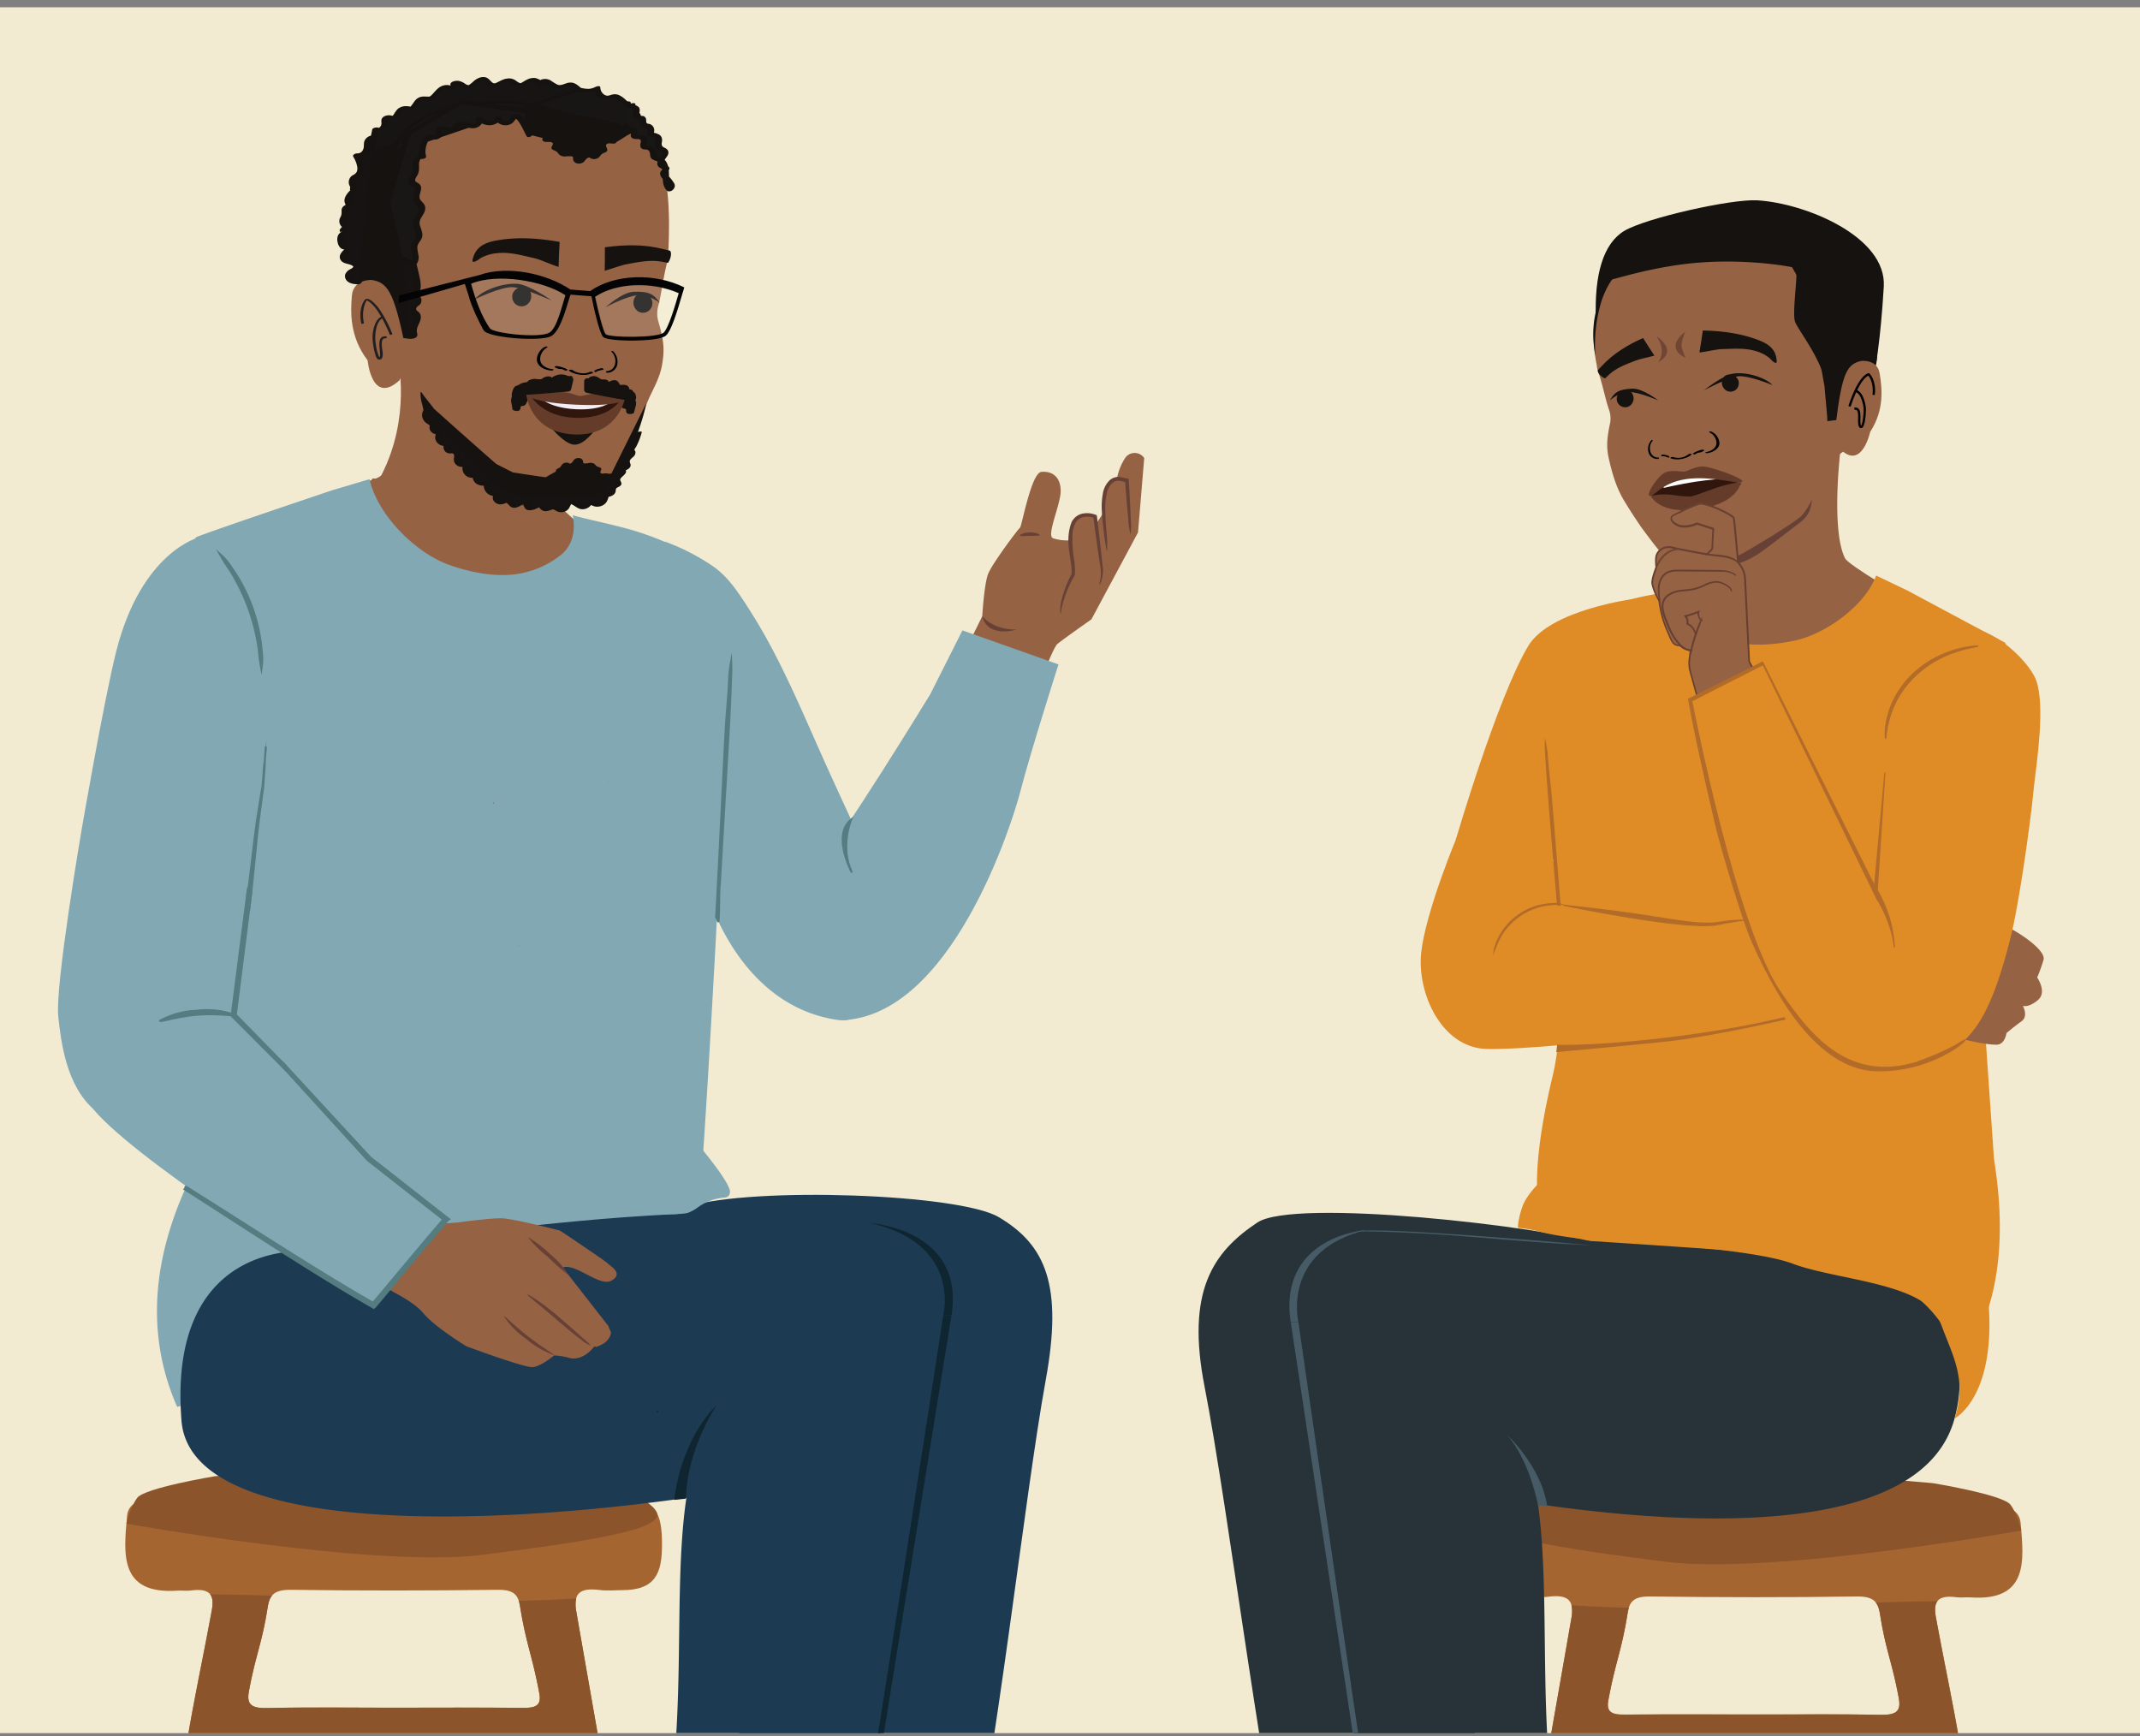 <svg xmlns="http://www.w3.org/2000/svg" xmlns:xlink="http://www.w3.org/1999/xlink" viewBox="0 0 1303.15 1057.31"><rect x="0" y="0" width="1303.15" height="1057.31" fill="#808080" stroke="none"/><defs><style>.cls-1,.cls-11,.cls-21{fill:none;}.cls-2{clip-path:url(#clip-path);}.cls-3{fill:#f2ebd1;}.cls-4{fill:#df8c26;}.cls-5{fill:#956243;}.cls-6{fill:#684136;}.cls-7{fill:#a56530;}.cls-8{fill:#8c542a;}.cls-9{fill:#151210;}.cls-10{fill:#010101;}.cls-11{stroke:#010101;stroke-width:1.41px;}.cls-11,.cls-12,.cls-18,.cls-21,.cls-35,.cls-36{stroke-miterlimit:10;}.cls-12{fill:#b26b29;stroke:#b26b29;}.cls-12,.cls-35,.cls-36{stroke-width:0.68px;}.cls-13{fill:#513835;}.cls-14{fill:#745245;}.cls-15{fill:#273339;}.cls-16{fill:#465b65;}.cls-17{fill:#82a8b3;}.cls-18{fill:#557c81;stroke:#557c81;stroke-width:1.36px;}.cls-19{fill:#1c3b53;}.cls-20{fill:#0f2530;}.cls-21{stroke:#132b3a;stroke-width:1.13px;}.cls-22{fill:#825639;}.cls-23{fill:#231f20;}.cls-24{fill:#161312;}.cls-25{fill:#171514;}.cls-26{fill:#181615;}.cls-27{fill:#191716;}.cls-28{fill:#040404;}.cls-29,.cls-32{fill:#fff;}.cls-29{opacity:0.14;}.cls-30,.cls-35,.cls-36{fill:#714533;}.cls-31{fill:#31160e;}.cls-33{fill:#653c29;}.cls-34{fill:#f1eef7;}.cls-35{stroke:#684032;}.cls-36{stroke:#714533;}</style><clipPath id="clip-path"><rect class="cls-1" y="4.43" width="1303.15" height="1050.93"/></clipPath></defs><g id="Layer_4" data-name="Layer 4"><g class="cls-2"><polyline class="cls-3" points="-192.86 1384.22 -192.86 -54.8 1580.74 -54.8 1580.74 1384.22"/><path class="cls-4" d="M995.69,364.57s-51.81,6.51-65.14,28.88c-18.84,31.62-44.08,118-44.08,118l58.61,53.81,20.5-65.64Z"/><path class="cls-5" d="M606.88,405.71c-4.36-1-8.56-3-11.29-6.68a18.56,18.56,0,0,1-3.34-11.81l5.89-12s1.15-19.48,3.56-25.7,18.35-27.47,19.42-28.18,6.84-33.46,13.06-34,11.4,2.65,11.72,11.05-9,27.67-4.64,29.39A27.78,27.78,0,0,0,651.82,329s-.65-9.6,3.64-13.82,11.27-.74,11.27-.74l1.14,3.93,3.84-5.8s.63-19.75,8.57-21.63a33.4,33.4,0,0,1,5.19-12.48,7,7,0,0,1,9.91-1.05,6.83,6.83,0,0,1,1.39,1.5L693,324.22l-28.38,52.92s-16.59,11.63-20.73,15c-1.28,1-4.41,8-8.18,17.08a94.46,94.46,0,0,1-12.7.19,59.9,59.9,0,0,1-14.76-2.63A1.94,1.94,0,0,0,606.88,405.71Z"/><path class="cls-6" d="M627.15,326.29c-3.26,0-5.9.39-6.1-.16s2.45-1.87,6-1.93,6.3,1.17,6.13,1.68S630.41,326.24,627.15,326.29Z"/><path class="cls-6" d="M688.54,316c-.19-5.87-.6-14.08-1.17-23.55l0-.86-.84-.17a42.35,42.35,0,0,0-5.25-1,7.93,7.93,0,0,0-5.68,2.14,14.54,14.54,0,0,0-4.07,8.38,43.09,43.09,0,0,0-.66,8.33c.19,5.27.72,9.9,1.17,13.81,1,7.87,1.84,12.64,2.15,12.56a81.62,81.62,0,0,0-.48-12.7c-.24-3.84-.62-8.59-.71-13.71a44.08,44.08,0,0,1,.79-7.85,12.43,12.43,0,0,1,3.38-7.06,5.53,5.53,0,0,1,4-1.58c1.34.09,3.26.66,4.8.94l-.88-1c.69,9.43,1.38,17.62,2,23.47a43.58,43.58,0,0,0,1.35,9.29A43.37,43.37,0,0,0,688.54,316Z"/><path class="cls-6" d="M647.32,367a72.51,72.51,0,0,1,7.15-16.76l.1-.2-.05-.21a43.3,43.3,0,0,0-.2-7.29c-.33-2.61-.8-5-1-7.66a72.28,72.28,0,0,1-.27-8.06,17.76,17.76,0,0,1,1.63-7.9,7.4,7.4,0,0,1,5.12-4.05,12.4,12.4,0,0,1,6.61.55l-.7-.9c1.6,12,3.08,22.44,4.23,29.82a20.92,20.92,0,0,1,.09,8.56,15.73,15.73,0,0,0-.5,3.12c.17.16.7-.82,1.27-2.81a19.4,19.4,0,0,0,.59-8.86c-.74-7.45-1.93-17.91-3.41-30l-.16-.64-.6-.22a14.22,14.22,0,0,0-8-.74,9.68,9.68,0,0,0-6.7,5.25c-4.67,12.17.69,23.16,0,31.85l.14-.43A63.7,63.7,0,0,0,646.11,367a25.73,25.73,0,0,0-.49,5.11,12.46,12.46,0,0,0,.26,1.83C646.15,373.91,646,371.35,647.32,367Z"/><path class="cls-6" d="M598.14,375.22s6.5,8.53,21.09,8.11C619.23,383.33,601.52,389,598.14,375.22Z"/><path class="cls-7" d="M1067.75,922c47.38,0,94.76-5.54,142.14-5.77,10.28,0,19.74,2.06,20.54,11,2.06,23,5,48-30.67,45.48-2.72-.18-5.53.29-8.19-.07-12.41-1.69-14.32,3.32-12.69,12.16,5.29,28.64,10.14,50.54,15,79.24,11.42,67.48,22.93,135,34,202.48,3,18.62,2.41,18.46-21.37,18.1-7.34-.11-10.43-2-11.45-8.14-10.92-66.41-22.27-132.77-33.11-199.19-1.26-7.75-4.21-10.78-14.35-10.7q-79.26.64-158.53,0c-10.41-.09-14,2.5-15.35,11.07q-15.35,94.61-31.86,189.07c-3.2,18.49-3.68,18-26.75,17.77-9.24-.12-10.3-2.78-9.14-9.5,17.08-98.75,33.77-190.73,50.89-289.47,1.75-10.12-.94-15-14.31-13.2-4.45.59-9.1.11-13.65.1-20.23-.05-24.2-10.28-24.23-27.72,0-19,3.68-28.21,23.67-28.22q69.71,0,139.4,0Zm77.55,122.15c10.24.22,12.35-2.76,10.91-10.48-4.16-22.3-7.9-28.61-11.41-51-1.17-7.42-4-10.67-14.42-10.51-41.84.63-83.71.55-125.56,0-9.57-.12-12.53,2.85-13.64,9.85-3.67,23.12-7.54,30.17-11.79,53.22-1.37,7.45,2.24,8.91,10.31,8.81,26.39-.32,52.78-.12,79.17-.12C1094.35,1044,1119.84,1043.64,1145.3,1044.19Z"/><path class="cls-8" d="M1193.78,1064.17q2.64,15.63,5.29,31.25c-11.07,2.12-22.07,4.63-33,7.23q-2.08-12.62-4.16-25.23c-1.26-7.75-4.21-10.78-14.35-10.69q-79.26.64-158.54,0c-10.4-.08-14,2.51-15.35,11.08-1.32,8.16-2.68,16.32-4,24.48a304.79,304.79,0,0,1-31-12.91c6-34.12,12.09-68.48,18.19-103.7a19.13,19.13,0,0,0,.06-8.2q10.84.71,21.7,1.1,6.66.24,13.32.39a19.39,19.39,0,0,0-.77,3.23c-3.67,23.11-7.53,30.17-11.78,53.22-1.38,7.45,2.23,8.9,10.31,8.81,26.39-.32,52.78-.12,79.17-.12,25.48,0,51-.37,76.43.18,10.24.22,12.34-2.76,10.91-10.48-4.16-22.3-7.9-28.61-11.41-51-.47-3-1.22-5.25-2.6-6.93,12.55-.38,25.1-.68,37.65-.83-1.71,2.16-1.77,5.56-1,9.88C1184.07,1013.58,1188.92,1035.48,1193.78,1064.17Z"/><path class="cls-8" d="M1230.85,932s-151.34,27.23-216.6,19S905,935.67,907.66,925.79s48.83-31.1,95.34-32.6,174,9.95,174,9.95,42.79,7,47.28,13.13S1230.85,932,1230.85,932Z"/><path class="cls-5" d="M1121,271.54s-6.39,50.37,2.49,68.38c2.15,4.38,38,25,38,25l-76.94,44.26L1004.79,392s28-31.29,28.94-36.95-4.09-43.54-4.09-43.54"/><path class="cls-6" d="M1008.53,312.52c4,4.84,7.65,9.9,11.82,14.57a.75.75,0,0,1,.12.21.67.67,0,0,1,1,0c2.91,3.13,8.06,4.45,10.69,7.83,2.26,2.91,1.43,7.21,2,10.94,2.73.16,6.45-.4,9.86-.51,22.89-2.59,23.06-5.53,51.78-27.12,9.12-6.85,6.48-14,8.21-15.57C1072.5,305.1,1041.41,309.35,1008.53,312.52Z"/><path class="cls-9" d="M1142,223.24s3.07-14.51,5.13-48.68c1.85-30.59-48-50.88-77.06-52.57-16-.93-67.93,10.83-80.91,18.57S970.84,167.42,971.81,194c0,0,5.76-27,22.55-28.06,13.7-.83,57-11.92,69-8.13s38.41,11.65,43.56,53c1.41,11.26,20.29-2.6,26.46,3.67S1142,223.24,1142,223.24Z"/><path class="cls-5" d="M1124,273.88l.53-41.15L1122,187l-21.26-32.78-34-12.52-36.68,4.8s-28.75,10.21-37.81,13.6-14.48,15.39-19.53,28.73-.25,34.16-.25,34.16c-.18.75.94,3.89,1.15,4.54,2.68,8.3,4,15.65,6.13,21.83a15.56,15.56,0,0,1,.65,8.62c-2.46,11.4-1.93,16.13-.37,22.79,2.14,9.11,4.62,16.79,8.74,23.71,4.37,7.34,9.73,15.2,10.81,16.74,0,0,11.84,16.24,14.21,17.71s5.8,2.72,7.36,2.73,21.93-.71,21.93-.71l9.38-1.17a24.33,24.33,0,0,0,9.06-3c7.56-4.32,29.09-17.15,34.83-22.11,7.73-6.67,15.19-31.93,15.19-31.93"/><path class="cls-9" d="M1111.07,235.48c.19,3.54,1.73,17.5,1.69,21l18.15-2.26c4.21-12.63,9.31-27.5,11-30.95,2.73-5.38.67-29.93-.1-39.16l-.17-2c-.72-8.86-10.64-22-26.54-35.18-17.51-14.5-46.51-20.73-73.9-15.88-2.61.46-5.19,1-7.69,1.66-23.59,6.05-42.25,20.11-55.43,41.77-9.51,15.62-8.52,32.21-6.54,42.18a89.49,89.49,0,0,1,4.33-35.29c5.18-14.22,13.18-19,19-20.46a19.92,19.92,0,0,1,9.85-.1c6,.7,14.41-1,20.47-2.56,4.51-1.15,8.06-2.33,9-2.65,2.86-2.47,7.33-4.53,12.93-6,13-3.34,32.41-3,37,2.38,5.06,6,17.34,27.93,18,33.29"/><path class="cls-5" d="M1122.31,275c11.86,9.65,16.53-12,16.53-12,8.79-13.53,7.22-26.65,5.78-35.58s-11.3-7.62-11.3-7.62c-8.27,1.91-11.48,6.86-15.12,36"/><path class="cls-9" d="M977.57,171.2c5-10.53,15.47-24.21,21.16-34.38,3.2-.68,19.1-2.86,22.44-3.38,34-5.3,82.07,9.09,87.89,21,3.63,7.44,6.62,49.84,5.57,53.84-2.87,11-2.91,25-2.91,25-3.22-15.67-16.55-32-18.6-37.28s2.26-31.84.38-32.72-34.14-6.86-68.9-2.33a261.05,261.05,0,0,0-29.44,5.68C995.21,166.51,977.52,171.31,977.57,171.2Z"/><path class="cls-9" d="M1050.59,228.81c2-1.34,4.51-.71,6,.32a5.34,5.34,0,0,1,1.89,2.27,5.44,5.44,0,0,1-.66,5.1,5.09,5.09,0,0,1-5.67,1.74,5.63,5.63,0,0,1-3.55-6.14,5,5,0,0,1,2-3.29"/><path class="cls-9" d="M991.6,237.66c-2.22-.82-4.54.42-5.76,1.79a5.1,5.1,0,0,0,.63,7.45,5.07,5.07,0,0,0,5.91.29,5.62,5.62,0,0,0,1.94-6.82,5,5,0,0,0-2.72-2.71"/><path class="cls-9" d="M1009.78,243.81s-9.43-7.34-15.64-7.14c-9.07.3-11.11,2.6-13.77,7.11,0,0,5.33-5,11.72-5.06C998.19,238.69,1009.78,243.81,1009.78,243.81Z"/><path class="cls-9" d="M1037.72,237.58s11.73-9.29,17.89-10.11c9-1.2,20.3,3,23.66,7,0,0-15-6.3-21.3-5.28C1051.94,230.12,1037.72,237.58,1037.72,237.58Z"/><path class="cls-9" d="M1036.94,201.22c-.32,2.13-.63,4.26-.94,6.41-.23,1.63-.89,5.33-1.12,7,5.41-.61,10.4-2,13.85-2.05,6.84-.18,13.91-.82,20.51,1.22a23.16,23.16,0,0,1,8.32,4.27c.77.64,2.73,3.23,4.09,2.84.55-.16.09-2.91,0-3.19-1-5.56-5.19-8.43-10.57-10.52-11-4.26-22.43-5.68-34.18-5.94"/><path class="cls-9" d="M973,225.43l2.54-2.7c7-7.54,15.62-12.69,25-16.9l3.48,5.47c.88,1.39,2.55,3.85,3.42,5.24-4.6,1.28-8.81,2-11.62,3.1-5.57,2.15-11.48,4.35-15.92,8.41-.35.32-2.22,2.1-2.54,2.43C974.11,229,972.55,226.27,973,225.43Z"/><path class="cls-10" d="M1019,278.36a10,10,0,0,0,9.22-1.76c.54-.44,2.54-.33,1.78.3-3.22,2.65-8.95,3.58-12.57,2.18-.36-.14-.34-.41.07-.6a2.19,2.19,0,0,1,1.5-.12"/><path class="cls-10" d="M1031.08,276a16.1,16.1,0,0,1,5.55-2.18,1.32,1.32,0,0,1,.91.17c.19.14.25.34,0,.49a6.12,6.12,0,0,1-3,1.13,1.16,1.16,0,0,1-1-.27c-.21-.25.1-.47.36-.49a5,5,0,0,0,2.46-.92l1,.66a14.5,14.5,0,0,0-5,2,1.22,1.22,0,0,1-1.07,0c-.22-.1-.49-.37-.19-.56"/><path class="cls-10" d="M1039,275.26c2.31-.35,4.9-1.72,5.81-3.65,1.39-2.9-.74-6.94-3.85-8.3-.33-.14-.2-.41.11-.52a1.9,1.9,0,0,1,1.27.11,8.34,8.34,0,0,1,4.71,7c-.06,2.4-2.07,4.33-4.75,5.36a12.58,12.58,0,0,1-2.53.68c-.35,0-1,0-1.2-.24s.1-.42.43-.47"/><path class="cls-10" d="M1014.64,277.69a.31.31,0,0,0-.35-.41,2.74,2.74,0,0,1-1.87-.38c-.17.28-.34.56-.52.84a8,8,0,0,1,3.79.88.65.65,0,0,0,.73-.22c.13-.14.26-.46,0-.59"/><path class="cls-10" d="M1016.43,277.81a8.86,8.86,0,0,0-4.23-.95.74.74,0,0,0-.59.36.34.34,0,0,0,.07.48"/><path class="cls-10" d="M1009.87,278.61a4.76,4.76,0,0,1-4.37-2.37,7.1,7.1,0,0,1,.85-7.83.29.29,0,0,0-.17-.49.87.87,0,0,0-.77.36,7.93,7.93,0,0,0-1.65,6.77,5.49,5.49,0,0,0,5.77,4.41c.23,0,.63-.18.7-.47s-.14-.4-.36-.38"/><path class="cls-11" d="M1126.25,247.46c6.2-18.93,11.7-19.52,11.7-19.52s4.07,3.91,3,12.54"/><path class="cls-11" d="M1129.24,248.88c4.89-.92,1.89,8.64,3.44,10.69s2.86-3.87,2.88-10.88c0,0-.8-9.4-5.62-10.72"/><path class="cls-5" d="M1049.17,348.89l93.7,6.82,4.7,25.93s-25.79,18.05-28.34,18.77-60.34,6.88-60.34,6.88-61.44-27.73-60.6-27.48S1049.17,348.89,1049.17,348.89Z"/><g id="freepik--Character--inject-2"><path class="cls-4" d="M957.8,426.5l12.48-52.74a130.45,130.45,0,0,1,34.51-11.4c11.75-2.11,16-4.17,23-5.39-2.82,8.17-1.58,16,4,21.25a52.84,52.84,0,0,0,29,13.65c10.48,1.45,21.39.43,31.69-1.7,19.28-4,43.22-21.37,50-39.71l19.18,9.19s50.46,27.06,59,31.51-13.84,207.56-13.84,207.56l7.34,106c.9,9.17,14,72.82-15.93,119,0,0-195.84-55.32-216.75-58-24.29-3.1-36.55-7.69-41.31-19.25-1.72-4.19-11.07-23,5.25-91,7.92-33,2.69-71.22,4.12-107.54C952,483.49,957.8,426.5,957.8,426.5Z"/><path class="cls-12" d="M952,575.27c-.4.05-1.52-5.76-1.93-5.7-2.44-28.51-5.27-61.32-7.24-87.05-.68-9.36-1.24-17-1.5-22.19a72.48,72.48,0,0,1-.29-8.19,61.47,61.47,0,0,1,1.2,8.11c.35,5.68,1.15,13,2.15,22.19.83,8.72,6.61,82.21,7.68,93.57C951.82,575.94,952.24,575.23,952,575.27Z"/></g><path class="cls-13" d="M1053.51,521.35h-.22c-.07.27-.23.54,0,.82Z"/><path class="cls-13" d="M1029.75,598.6a.76.76,0,0,0,.19.12l.16-.52Z"/><path class="cls-14" d="M990.51,502.28l.3,0-.27-.2A.17.17,0,0,0,990.51,502.28Z"/><path class="cls-14" d="M1031,514.51l-.24-.23-.11.13Z"/><path class="cls-14" d="M991.38,502.48l.38.11A.26.26,0,0,0,991.38,502.48Z"/><path class="cls-14" d="M1052.62,521.11a.21.21,0,0,0-.32-.1Z"/><path class="cls-15" d="M733.54,844.47c14.52,74,36.27,253.62,57.71,343.66,0,0,95.85,17.35,105-3.22,0,0-5.23-181.63,22.14-292.91,24.11-98,83.13-126.76,58.52-134-38.74-11.47-188.68-28.55-211.2-13.59C738.7,762.33,722.11,786.2,733.54,844.47Z"/><path class="cls-15" d="M810.86,889.73c-.92-5.71-2.15-11.37-3.59-17a240.09,240.09,0,0,0-13-36.79,254.8,254.8,0,0,0-19-35.24,217.16,217.16,0,0,0-16.13-21.89c116.59-25.63,360.52-12.92,360.52-12.92s91.13,21.6,70.6,97.77c-27.21,100.94-288,51.9-378.17,26.39Z"/><path class="cls-15" d="M790.67,805.08a158.75,158.75,0,0,1,32.07,3.08,82.67,82.67,0,0,1-2.69-15.49q3.06-2.74,6.44-5.58a207.91,207.91,0,0,1,29.67,16.06,254.21,254.21,0,0,1,31.39,23.92A227.76,227.76,0,0,1,914,854.78q3.4,4.25,6.55,8.7l-1,.16c30.16,46.52,16,136.58,24.83,222,7.77,75,8.66,84.35,15.79,124-11.26,18.8-109.81,12.48-109.81,12.48C829.63,1106.93,790.67,805.08,790.67,805.08Z"/><path class="cls-16" d="M850.32,1209.62C832.2,1095,790.67,805.08,790.67,805.08H786l61,404.33Z"/><path class="cls-15" d="M786,805.08s-9.09-49.88,32.18-54.37c42.94-4.67,290.14,14.85,290.14,14.85L786,805.08"/><path class="cls-16" d="M790.67,805.08s-10.71-43.6,41.68-56.19c0,0-54.2,3.55-46.39,56.19Z"/><path class="cls-5" d="M242.32,218.78s8.13,35-10,70.43c-1.74,3.4-26.78,8.57-26.78,8.57l36,12.42c20.29,5,65.87,5.82,85.68.05L344,301.31s-20.69-4.92-21.61-9.33,3.43-37.39,3.43-37.39"/><path class="cls-5" d="M327.18,295.84l-100.47-4.47L215.44,325s25.76,22.84,28.45,24,64.73,15,64.73,15,70.26-22.45,69.31-22.28S327.18,295.84,327.18,295.84Z"/><path class="cls-17" d="M444.26,406.57l-19.92-66.88a185.94,185.94,0,0,0-36.59-16.05c-12.5-3.93-31.61-7.64-39-9.93,2,9.84-.43,18.78-7.17,24.19a56.33,56.33,0,0,1-33.32,12.23c-11.59.37-23.31-2.18-34.22-5.95-20.42-7.06-44.12-30.23-49-52.4l-23,6.85S129.46,323,119.56,327.08s25.69,264.26,25.69,264.26L123.42,700.52c-2.21,10.54-49.63,78.65-15.53,156.21,0,0,213.39-61.72,236.48-62.2,26.82-.55,69.58-1,76.29-13.86S444.26,406.57,444.26,406.57Z"/><path class="cls-17" d="M509.54,621c30,4.54,15.32-46.4,35.8-68.85-7.11-7.06-11.19-19.82-15.45-28.62-8.66-17.87-16.95-35.93-25.17-54-10.31-22.67-19.84-45.71-31.15-67.92a350.26,350.26,0,0,0-18.7-32.65c-5.88-9-11.61-17.73-20.49-24A133.11,133.11,0,0,0,405,329.82L354.72,430.23s30.38,71.25,55.81,87.26c1,.6,19.41,27.59,20.56,28.2C431.56,545.05,449.73,611.93,509.54,621Z"/><path class="cls-17" d="M586.07,383.87l-19.54,38.79s-53.48,87.65-68.48,104.24q3.6,5.93,7.32,11.8c14.14,22.26,7.16,82.54,7.16,82.54,66.46-2.18,103.6-118.9,108.91-139.65,5.76-22.54,23.12-77,23.12-77Z"/><path class="cls-18" d="M437.41,561c.44,0,.4-22.66.85-22.6C439,525,443.5,449.24,444,439c.51-11,.93-19.88,1.09-26a87.55,87.55,0,0,0,.11-9.58,74.2,74.2,0,0,0-1.1,9.52c-.25,6.65-.94,15.22-1.81,26-.69,10.22-5.23,106-6.12,119.34C436.45,558.22,437.14,560.93,437.41,561Z"/><path class="cls-18" d="M159.18,406.88A97.2,97.2,0,0,1,157.72,396a122.74,122.74,0,0,0-17.83-49.15,97.32,97.32,0,0,1-5.84-9.3,38.86,38.86,0,0,1,7.11,8.44,103,103,0,0,1,18.08,49.85A37.89,37.89,0,0,1,159.18,406.88Z"/><path class="cls-18" d="M518.1,499.38s-6.71,16.57.47,31.47C518.57,530.85,506.86,508.68,518.1,499.38Z"/><path class="cls-7" d="M240.06,912.38q69.7,0,139.41,0c20,0,23.69,9.25,23.66,28.22,0,17.43-4,27.66-24.22,27.71-4.56,0-9.21.5-13.65-.09-13.38-1.77-16.07,3.07-14.31,13.19,17.11,98.74,33.81,190.73,50.88,289.47,1.16,6.73.11,9.39-9.14,9.5-23.07.28-23.54.73-26.74-17.77q-16.35-94.48-31.86-189.06c-1.39-8.57-4.95-11.17-15.35-11.08q-79.26.64-158.54,0c-10.14-.08-13.08,3-14.35,10.7-10.83,66.42-22.18,132.78-33.11,199.2-1,6.18-4.11,8-11.44,8.13-23.78.36-24.43.53-21.37-18.1,11.07-67.52,22.58-135,34-202.48,4.85-28.69,9.7-50.59,15-79.24,1.63-8.84-.28-13.85-12.7-12.16-2.66.36-5.47-.11-8.18.08-35.65,2.46-32.74-22.45-30.67-45.49.8-8.94,10.26-11,20.54-11,47.38.23,94.75,5.76,142.13,5.76Zm-1.12,127.47c26.39,0,52.79-.2,79.17.12,8.08.1,11.69-1.35,10.31-8.81-4.25-23-8.11-30.1-11.78-53.21-1.12-7-4.07-10-13.64-9.85-41.85.52-83.72.59-125.57,0-10.38-.16-13.25,3.09-14.41,10.51-3.51,22.38-7.26,28.69-11.41,51-1.44,7.72.66,10.7,10.9,10.48C188,1039.48,213.46,1039.85,238.94,1039.85Z"/><path class="cls-19" d="M636.85,840.05c-13.23,72.66-30,231.6-50,320.11,0,0-100.15,19-110.33-.89,0,0-111.95-408.38-57.21-424.73,40.36-12,164.71-7.6,188.76,6.55C636.91,758.07,647.27,782.82,636.85,840.05Z"/><path class="cls-8" d="M114,1060q-2.64,15.62-5.3,31.24c11.07,2.13,22.08,4.63,33.06,7.24,1.38-8.41,2.78-16.82,4.15-25.23,1.27-7.75,4.22-10.78,14.36-10.7q79.26.65,158.53,0c10.41-.09,14,2.5,15.35,11.07q2,12.24,4,24.48a302.37,302.37,0,0,0,31-12.91c-6-34.12-12.08-68.48-18.19-103.7a19.11,19.11,0,0,1-.05-8.2q-10.85.7-21.7,1.1c-4.44.17-8.88.29-13.32.39a20.74,20.74,0,0,1,.76,3.23c3.67,23.12,7.54,30.17,11.79,53.22,1.37,7.45-2.24,8.91-10.32,8.81-26.38-.32-52.77-.12-79.16-.12-25.48,0-51-.37-76.43.18-10.24.22-12.35-2.76-10.91-10.48,4.16-22.29,7.9-28.61,11.41-51,.47-3,1.22-5.26,2.6-6.94-12.55-.38-25.1-.68-37.65-.82,1.71,2.15,1.77,5.55,1,9.87C123.74,1009.42,118.9,1031.32,114,1060Z"/><path class="cls-8" d="M77,927.81s151.34,27.23,216.59,19,109.24-15.28,106.6-25.16S351.32,890.54,304.82,889s-174,9.94-174,9.94S88,906,83.54,912.12,77,927.81,77,927.81Z"/><path class="cls-13" d="M633.19,782.8a.54.54,0,0,1-.21.05v-.53Z"/><path class="cls-19" d="M517.33,892.6c1-6,2.3-12,3.85-17.88a249.11,249.11,0,0,1,13.91-38.83,267.25,267.25,0,0,1,20.36-37.2,228.45,228.45,0,0,1,17.29-23.1c-125-27-386.53-13.63-386.53-13.63s-84.38-7.29-75.69,103.18C117.69,956.4,419.33,919.92,516,893Z"/><path class="cls-19" d="M574.37,800.92A182.22,182.22,0,0,0,540,804a78,78,0,0,0,2.89-15.48q-3.3-2.74-6.91-5.59A228.94,228.94,0,0,0,504.15,799a272.39,272.39,0,0,0-33.65,23.92,236.18,236.18,0,0,0-28.32,27.71q-3.65,4.25-7,8.71c.35,0,.71.11,1.07.15-32.33,46.52-17.14,136.59-26.62,222-7,62.63-16.93,114.36-16.93,114.36,12.07,18.8,117.73,9.64,117.73,9.64C532.59,1090.3,574.37,800.92,574.37,800.92Z"/><path class="cls-20" d="M510.41,1205.46c19.43-114.65,64-404.54,64-404.54h5L514,1205.26Z"/><path class="cls-21" d="M399.77,859.33l1.07.15"/><path class="cls-20" d="M413.83,913l-3.26.34c4.8-39.16,26-57.9,26-57.9s-18.25,26.63-18.89,57.14Z"/><path class="cls-19" d="M557.64,800.92s7.43-40.21-34.5-54.37c-73.27-24.73-311.07,14.85-311.07,14.85l345.57,39.52"/><path class="cls-22" d="M238,230.34c0,.12,0,.22,0,.33C238,230.53,238,230.41,238,230.34Z"/><path class="cls-5" d="M313.44,297.76l36.95-.35L369,293.74c1.87.08,10.54-18.62,11.88-21,4.17-7.33,9.61-16.95,12.27-25,2.86-8.6,8.54-16,10.15-26.36,1.18-7.62,1.36-13-2.39-25.55a17.58,17.58,0,0,1,0-9.73c1.87-7.11,2.7-15.48,5-25,.18-.75,1.16-4.37.89-5.2,0,0,2.83-40-4-54.5S385.29,80,374.84,77s-41.59-2-41.59-2l-42.76-7.38-37,17-19.81,43.8L234.85,180,239,226.08"/><path class="cls-9" d="M247.16,176.49c.1,4,4.53,23.95,4.87,27.85l-20.57-1c-5.82-13.8-12.83-30-15.08-33.76-3.53-5.81,7.78-33.83,7.84-44.26V123.1c0-10,10-25.62,26.73-41.78,28.74-27.81,27.37-28.16,70.41-23.94,3,.3,5.91.7,8.77,1.2,27,4.74,49.64,4.94,66.32,28.1,12,16.7,3.15-4.12,1.79,7.25-.14-22.51,3.66-3.85,1.41-6.56-13.21-15.83-20.37.5-27-.67a22.49,22.49,0,0,0-11.07.75c-6.64,1.3-12.95.28-19.88-.94-5.16-.9-18.19-4.22-19.3-4.5-3.43-2.52,0-16-6.45-17.1-14.89-2.61-35.5,3.42-42.8,6.58-8.64,3.74-29.27,11.79-27.05,34.74"/><path class="cls-9" d="M365.09,288.75a1.68,1.68,0,0,1-.69-.28c-3.85-2.72-4.11-4.19-6-4.71a12.43,12.43,0,0,0-2-.52c-5.51-.94-8.87-1.61-24,7.35-.3.18-19.67-2.87-20.05-2.91l-9.89-5c-1.65-1.09-38.3-33.88-38.3-33.88-.53-1.07-7.11-8.8-7.35-9.82a1.45,1.45,0,0,0-.35-.18l-.24-.11c0,.06,0,.15-.05.2a5.82,5.82,0,0,0-.08,1.32,22.23,22.23,0,0,0,.87,5.6c.79,2.81,1.21,5.67,1.89,8.5.24,1,.53,2,.85,3,4.21,2.79,30.45,37.95,45.76,46.11,1,.3,4.15,1.29,12.61,2.26,15.88,1.81,31.26,2.25,47.06-1.83a14.08,14.08,0,0,0,9.27-7.63c5-10.68,16.07-34.45,19.1-50.53-4.61,9.23-14.37,29-21.09,42.51-.2.41-6.26.56-6.77.69"/><path class="cls-5" d="M243.44,231.43c-17.1,15.71-19.58-12-19.58-12-11-14.42-10.42-29.28-9.58-39.42s12-9.54,12-9.54c9.45,1.43,13.49,6.7,20.1,39"/><path class="cls-9" d="M366.92,77.45c-15.43-.65-55.68-12.34-76.59-14.18-8.66-.76-38,20-41.86,24.77-8.86,11,10.34,37.19-5.36,72.52-5.19,11.67-11.54-9.15-17.92-1.58s-8.81,10.63-8.81,10.63c-3.72-34.29-3.62-33.08,4.76-66.64s45.42-47.27,63.27-49.66S359.13,58,374.36,65.53"/><path class="cls-23" d="M238.91,203.3a79.58,79.58,0,0,0-7.19-14,25,25,0,0,0-5.07-5.83,6.67,6.67,0,0,0-2.72-1.46c-1.29-.26-1.91.65-2.47,1.63-2.3,4-2.34,9-1.45,13.42.07.35,1.68,0,1.6-.43A20.8,20.8,0,0,1,222,185.8a10.45,10.45,0,0,1,1.82-3.54l-1.24.38c.11,0-.12-.06.06,0s.35.1.52.16a7.7,7.7,0,0,1,1.89,1.13c3,2.28,5.13,5.63,7,8.83a92.23,92.23,0,0,1,5.31,11c.17.39,1.73-.12,1.6-.43Z"/><path class="cls-23" d="M235.11,204.8c-6.58-.54-3.12,8.69-3.75,12.21,0,.18-.13.38-.15.55s-.17.26-.16.27.34.1.34,0-.35-.39-.39-.45a5.17,5.17,0,0,1-.53-1,28.33,28.33,0,0,1-1.55-6.43,24.58,24.58,0,0,1-.16-7.84c.47-3.05,1.45-7.28,4.67-8.52,1-.4.12-1.28-.71-1-3.07,1.19-4.45,4.52-5.17,7.49a21.18,21.18,0,0,0-.65,6.86,45.76,45.76,0,0,0,1.41,8.14c.33,1.17.78,3.09,1.95,3.75a1.82,1.82,0,0,0,2.48-1,7.39,7.39,0,0,0,.23-3.56c-.14-1.76-1.62-8.48,1.59-8.21.79.06,1.63-1.09.55-1.18Z"/><path class="cls-9" d="M320.82,175.37c-2.3-1.33-5.11-.4-6.72.89a6.05,6.05,0,0,0-1.93,2.71,6.16,6.16,0,0,0,1.19,5.67,5.73,5.73,0,0,0,6.51,1.45,6.32,6.32,0,0,0,3.45-7.2,5.64,5.64,0,0,0-2.5-3.52"/><path class="cls-9" d="M388.89,179c2.41-1.12,5.12.07,6.61,1.51a6,6,0,0,1,1.66,2.88,6.16,6.16,0,0,1-1.71,5.53,5.73,5.73,0,0,1-6.62.84,6.32,6.32,0,0,1-2.76-7.49,5.6,5.6,0,0,1,2.82-3.27"/><path class="cls-9" d="M368.83,187.06s9.95-9.06,16.93-9.37c10.2-.46,12.69,1.95,16.07,6.77,0,0-6.42-5.17-13.59-4.66C381.38,180.3,368.83,187.06,368.83,187.06Z"/><path class="cls-9" d="M336,183s-13.8-9.64-20.78-10.15c-10.18-.74-22.6,4.7-26.11,9.43,0,0,16.42-8.1,23.58-7.38C319.5,175.62,336,183,336,183Z"/><path class="cls-9" d="M340.79,147.32c-.12,2.42-.24,4.84-.37,7.28-.09,1.85-.18,6.08-.28,7.93-5.76-1.84-10.9-4.43-14.64-5.28-7.41-1.68-15-3.93-22.58-3.11a25.47,25.47,0,0,0-10,2.89c-1,.55-3.68,3-5.07,2.25-.57-.29.53-3.23.64-3.53,2.25-5.92,7.47-8.18,13.78-9.31,12.86-2.32,25.65-1.39,38.5.88"/><path class="cls-9" d="M407.94,152.65l-4.21-1c-11.7-3-23.48-2.68-35.39-1.07q0,3.63,0,7.29c0,1.86-.12,5.2-.11,7,5.37-1.55,10-3.39,13.48-4,6.88-1.31,14.13-2.77,21.09-1.57.55.09,3.52.66,4,.78C409.06,156.7,408.91,153.19,407.94,152.65Z"/><path class="cls-9" d="M336.45,261.35l26.22-.13s-6.64,9.85-13,9.56C345.65,270.59,340.51,266,336.45,261.35Z"/><path class="cls-10" d="M359.1,226.52c-3.05,1.46-7.58.87-10.5-1.17-.64-.46-2.88-.15-2,.48,3.84,2.7,10.36,3.24,14.3,1.36.39-.19.34-.49-.13-.67a2.48,2.48,0,0,0-1.7,0"/><path class="cls-10" d="M345.37,224.9a18.31,18.31,0,0,0-6.41-2,1.45,1.45,0,0,0-1,.28c-.2.16-.25.39,0,.54a7,7,0,0,0,3.52,1,1.32,1.32,0,0,0,1.12-.39c.22-.3-.14-.52-.44-.53a5.52,5.52,0,0,1-2.84-.82l-1,.83a16.28,16.28,0,0,1,5.73,1.77,1.35,1.35,0,0,0,1.19-.08c.25-.13.52-.46.17-.65"/><path class="cls-10" d="M336.46,224.77c-2.62-.19-5.65-1.5-6.85-3.58-1.8-3.14.23-7.78,3.6-9.58.37-.19.19-.48-.17-.57a2.07,2.07,0,0,0-1.41.23c-2.93,1.57-5,5.34-4.67,8.22.28,2.69,2.7,4.68,5.8,5.6a13.92,13.92,0,0,0,2.89.54c.4,0,1.12-.06,1.32-.36s-.14-.48-.51-.5"/><path class="cls-10" d="M364,225.38a.34.34,0,0,1,.35-.49,3.05,3.05,0,0,0,2.07-.59l.65.9a9.13,9.13,0,0,0-4.18,1.31.73.73,0,0,1-.83-.17c-.16-.15-.33-.5-.07-.66"/><path class="cls-10" d="M362,225.68a10,10,0,0,1,4.68-1.44.83.83,0,0,1,.69.35.39.39,0,0,1,0,.55"/><path class="cls-10" d="M369.4,226a5.37,5.37,0,0,0,4.7-3,8,8,0,0,0-1.64-8.71.32.32,0,0,1,.15-.56,1,1,0,0,1,.9.34,8.92,8.92,0,0,1,2.44,7.44,6.18,6.18,0,0,1-4.18,5.13,6.35,6.35,0,0,1-1.92.33c-.25,0-.71-.15-.82-.47s.13-.46.37-.46"/><path class="cls-9" d="M375,84.1a9.6,9.6,0,0,0-4.46-1.67l-1.75-.61q-7.8-.3-15.61-.14a11.15,11.15,0,0,0-3.82.52l-.36.17c-3.84-.25-7.7-.45-11.55-.55l-1.78.42a10.58,10.58,0,0,0-4.56,1.18c-1.15.77-1.22,2.3.28,2.82s3.92-.23,5,.7-1.16,2.41-.48,3.6c.43.75,1.81,1,2.7,1.57,1.07.66,1.4,1.68,2.39,2.38a5.34,5.34,0,0,0,4.07.65c1.46.16,3.43-.38,3.87.64a1.87,1.87,0,0,1,0,.85A2.9,2.9,0,0,0,351,99.36a4.77,4.77,0,0,0,4.12-.47c1-.73,1.44-1.89,2.55-2.57a7.86,7.86,0,0,1,1.17-.54,3.59,3.59,0,0,0,1.33.83,4.79,4.79,0,0,0,4.13-.46c1-.74,1.44-1.9,2.54-2.57.93-.57,2.33-.8,2.81-1.62.76-1.32-1.47-3.09-.23-4.18s3.43.06,5-.45A1.83,1.83,0,0,0,375,84.1Z"/><path class="cls-9" d="M334.86,292.9a7.91,7.91,0,0,0,3.71,1.06l1.45.38q6.32-.27,12.61-.9a9,9,0,0,0,3.05-.68l.27-.15c3.13-.05,6.25-.14,9.37-.31l1.41-.45a8.73,8.73,0,0,0,3.6-1.25,1.22,1.22,0,0,0-.41-2.26c-1.3-.34-3.15.44-4.07-.24s.78-2,.15-2.94c-.39-.57-1.53-.71-2.28-1.09-.91-.46-1.24-1.27-2.09-1.77a4.34,4.34,0,0,0-3.32-.26c-1.19,0-2.75.53-3.16-.26a1.42,1.42,0,0,1-.07-.68,2.37,2.37,0,0,0-1.9-2.07,3.88,3.88,0,0,0-3.3.64c-.79.67-1,1.63-1.89,2.25a7.17,7.17,0,0,1-.91.51,2.9,2.9,0,0,0-1.13-.59,3.9,3.9,0,0,0-3.3.65c-.79.66-1,1.62-1.89,2.24-.71.52-1.82.79-2.16,1.49-.52,1.11,1.39,2.39.46,3.35s-2.77.17-4,.69A1.49,1.49,0,0,0,334.86,292.9Z"/><path class="cls-24" d="M218.34,171.77a9.78,9.78,0,0,1-4.58-1c-1.35-.82-2.27-2.58-1.6-4,1.05-2.27,5.24-2.62,5-5.11-2-2.46-6.94-1.56-8.07-4.55-.92-2.41,1.68-4.6,3.92-5.88-1.54-1.5-1.09-.16-3.17-.71s-3.18-5.6-2-7.38c1.35-2,2.07-.37,1.32-2.68-1.65-.54,2-1.91.76-3.12s-1.86-3.25-.92-4.72c1.12-1.76.94-3.08.92-5.17,0-1.79,3.49-2.06,2.44-3.5-1.9-2.64.74-6.11,3.19-8.25-1.41-1,.32-1.24-.56-2.71a4.13,4.13,0,0,1,.13-4.78,18.71,18.71,0,0,1,2.59-1.76c3.4-2.65,1.43-8-.8-11.73a6.19,6.19,0,0,0,6.51-5c.23-1.41,0-2.9.48-4.22s2.46-2.2,3.35-1.09"/><path class="cls-9" d="M219,170.5c-1.57-.1-3.45-.14-4.52-1.48a2,2,0,0,1,.25-3c1-.72,2.11-1.18,3-2s1.73-2,1.24-3.05-2.14-1.68-3.14-2-2.38-.57-3.48-1.08a2.28,2.28,0,0,1-1.46-2.7c.43-1.48,2.07-2.47,3.31-3.2.43-.25,1-1.09.54-1.56a3.63,3.63,0,0,0-2.08-1.18,3.9,3.9,0,0,0-1.27.09c-.24,0-.5,0-.23,0-1.08-.27-1.51-1.92-1.72-2.89a6.34,6.34,0,0,1-.13-2.17,2.54,2.54,0,0,1,.18-.77c.06-.14.54-.73.29-.52.49-.41,1.15-.46,1.46-1.12a2.43,2.43,0,0,0-.18-2,1.19,1.19,0,0,0-.42-.52c-.8-.56-.1.35,0,.42s-.25.28.17-.09a4.15,4.15,0,0,0,1.11-1.42,1.57,1.57,0,0,0-.12-1.64,5.05,5.05,0,0,1-1.32-2.47c-.11-1,.55-1.72.9-2.63a7.61,7.61,0,0,0,.48-2.8c0-.52-.22-1.46.07-1.9s.95-.63,1.33-.92a2.6,2.6,0,0,0,1.21-1.72c.06-.87-.74-1.49-.83-2.36-.23-2.26,1.94-4.36,3.46-5.72a.92.92,0,0,0-.07-1.5c-.13-.1-.18-.27-.15,0,0,0,.17-.5.17-.49a2.1,2.1,0,0,0,.09-1c-.17-1-.88-1.75-.92-2.81-.05-1.35.64-1.87,1.71-2.51a7.56,7.56,0,0,0,2.54-2.26c2.4-3.58.12-8.43-1.81-11.66l-2.49,2.08a9.05,9.05,0,0,0,8-3.61,7.21,7.21,0,0,0,1.32-4.11,10.69,10.69,0,0,1,.2-2.33c.05-.2.33-.58.34-.74a.27.27,0,0,1,.12-.09c-.47-.17-.69-.13-.66.13,1.1,1.12,4.77-.38,3.56-1.62-2.41-2.48-6.73,0-7.3,2.9-.33,1.7.09,3.44-.84,5a3.6,3.6,0,0,1-3.28,1.92c-1-.07-3.28.74-2.48,2.09a16.93,16.93,0,0,1,2.39,6.12,5.53,5.53,0,0,1-.29,3,4.85,4.85,0,0,1-2.27,2,4.9,4.9,0,0,0-2.39,5.77c.24.78.8,1.34.62,2.15a1.79,1.79,0,0,0,.85,2.19l-.08-1.5c-2.2,2-5.25,5.41-3.88,8.63a3.39,3.39,0,0,0,.5.89c.07.06.12-.18.22-.29a9.26,9.26,0,0,1-1.26.85,3.45,3.45,0,0,0-1.55,3.3,10.85,10.85,0,0,1-.12,2.21,13,13,0,0,1-1,2.26,4.73,4.73,0,0,0,.8,4.54c.16.21.49.43.59.68-.1-.25.06-.19-.06-.05-.29.33-.62.62-.9,1-.86,1.06-.54,1.94.71,2.43l-.79-.67c.07.21.16.76.29.87-.87-.78,1.5-1.07.73-.83a2.22,2.22,0,0,0-.43.23,5,5,0,0,0-1.91,1.92,6.62,6.62,0,0,0-.27,4.5,5.75,5.75,0,0,0,2.22,3.69,4.79,4.79,0,0,0,2.68.57,4.28,4.28,0,0,0,1.18-.19c.24-.08.63-.05-.36-.05-.83,0-.53,0-.15.35l.53-1.56c-2.61,1.53-6.69,5.09-3.92,8.33,2,2.28,5.62,1.5,7.54,3.66l-.16-.62c0,1.2-1.12,1.57-2,2.11a6.18,6.18,0,0,0-3,3.14,4.15,4.15,0,0,0,1.69,4.43c1.62,1.26,3.82,1.45,5.79,1.57a2.7,2.7,0,0,0,2.53-1.13c.41-.82-.35-1.36-1.12-1.41Z"/><path class="cls-25" d="M226,91.27c.44-1.9,2.3-10.92,2.75-12.81A4.26,4.26,0,0,0,234.29,75c.09-1.28-.31-2.88.74-3.62s2.52.25,3.83.2c2.92-.11,3.38-4.84,6.13-5.82,1.72-.62,3.68.51,5.43,0,2.65-.82,3.11-4.77,5.67-5.84,1.76-.74,3.83.2,5.68-.28,4-1.05,5.46-6.94,9.6-6.94,1.52,0,2.92,1,4.43.93,2.71-.22-1.29-3.09,1.41-3.44,2.47-.33,4.41,2.31,6.89,2.61,4,.48,6.8-6.24,10.55-4.66,1.61.68,2.47,2.53,4.05,3.27,3.69,1.74,7.6-3.56,11.56-2.57,2,.5,3.39,2.5,5.42,2.78,3.15.45,5.62-3.44,8.8-3.16,2.52.22,4.36,3,6.89,2.92,1.78-.08-2.56-2.09-.8-2.33,3-.4,5.2,2.94,8.16,3.59,2.48.56,4.92-.86,7.39-1.44S354,55.41,354,58"/><path class="cls-9" d="M227.87,91c1-4.26,1.76-8.56,2.75-12.81l-3.48,1.12a7.72,7.72,0,0,0,8.39-2.75c.85-1.31.58-2.55.7-4,0-.14.17-.56.12-.66l.05-.14-1.3.24a7.19,7.19,0,0,0,1.1.25,6.86,6.86,0,0,0,2.59.15,6.57,6.57,0,0,0,3.73-1.81,21.06,21.06,0,0,0,2-3c.22-.32.88-.85,1-1.19,0-.08.35-.18-.05,0s.06.06.18.08a10.8,10.8,0,0,0,1.39.19,8.33,8.33,0,0,0,5.25-.93A7.73,7.73,0,0,0,255,62.93c.35-.55.68-1.11,1.08-1.63a4.93,4.93,0,0,1,.56-.65,1,1,0,0,1,.26-.23c.2-.1.08,0,0,0a17.47,17.47,0,0,1,2.69.15,9.28,9.28,0,0,0,2.95-.46,9.62,9.62,0,0,0,3.55-2.09,35.52,35.52,0,0,0,2.62-2.86,12,12,0,0,1,1.11-1.14c.14-.13,1.08-.61.51-.52a5.81,5.81,0,0,1,2.28.6,7.33,7.33,0,0,0,2.67.3c1.06-.1,3-.47,3.43-1.65a3.12,3.12,0,0,0-.46-2c0-.09,0-.27,0-.34l0-.06c.12-.3-.11-.21-.71.29-1.85.9-.74.2-.53.39a7.42,7.42,0,0,0,1.12.42,11.59,11.59,0,0,1,1.08.62,9.22,9.22,0,0,0,4,1.57,8.48,8.48,0,0,0,4.38-1,14.84,14.84,0,0,0,3-2.07c.45-.38.89-.77,1.35-1.14.24-.19,1-.56,1.09-.77a1.11,1.11,0,0,1-.4,0c.14.08.41.09.57.16A6.61,6.61,0,0,1,295,50.5a5.88,5.88,0,0,0,3.73,2.06c3.1.31,5.7-1.45,8.4-2.64s4.5,2,7,2.46c3.24.62,5.81-1.35,8.47-2.8,1.12-.61,2.09.15,3.1.8a9.33,9.33,0,0,0,3.81,1.78c1.11.15,3.54,0,4.13-1.18.32-.64-.41-1.1-.84-1.48a4.32,4.32,0,0,0-.67-.62l0,0c-.14-.38-.48-.22-1,.48l-1,.53h.22c.28.16.72.19,1,.33,1.43.63,2.62,1.73,4,2.47,3.22,1.72,7.16.69,10.36-.63.47-.2-.06-.05,0-.05a5.58,5.58,0,0,1,.58.18,7.57,7.57,0,0,1,1.63.89,14.19,14.19,0,0,1,2.92,2.71,5.1,5.1,0,0,1,1.28,2.71c.06.92,3.94.2,3.86-1-.14-2.16-2.37-4.21-4-5.43a9.17,9.17,0,0,0-3.13-1.66,7.41,7.41,0,0,0-4.16.38c-1.68.53-3.42,1.45-5.19.77a32.56,32.56,0,0,1-4-2.45,6.84,6.84,0,0,0-4.09-1c-.75.06-3.34.48-3.16,1.72.09.59.94,1.06,1.34,1.43.1.09.23.3.34.35-.45-.2,2.58-1.33,1.13-.6l1.16-.58-.23,0c-.65-.38-1.42-.58-2.08-1A10,10,0,0,0,326,47.53a8.65,8.65,0,0,0-4.82.84c-1.34.6-2.51,1.47-3.8,2.15-.15.08-.57.16-.22.14a1.75,1.75,0,0,1-.6-.09,8,8,0,0,1-2.11-1.23,7.38,7.38,0,0,0-4.1-1.6,11,11,0,0,0-4.52.95c-1.34.55-2.58,1.33-3.92,1.87s-2.1-.23-2.95-1.08c-1-1-1.92-2.07-3.35-2.43a7,7,0,0,0-4.15.46,11.92,11.92,0,0,0-3.1,2,15.82,15.82,0,0,1-2.8,2.24c-.31.15-.19.12-.27.12a4.91,4.91,0,0,1-2.26-1,9.71,9.71,0,0,0-4-1.65c-1.38-.12-3.48.18-4.45,1.3-.55.63-.29,1.29,0,2a7.86,7.86,0,0,0,.25.85h0l.71-.35c1.17-.58.73-.24.3-.44a12.41,12.41,0,0,0-1.46-.47,7.9,7.9,0,0,0-4.57,0c-2.78.82-4.39,3-6.24,5a11.54,11.54,0,0,1-1.17,1.15,1.8,1.8,0,0,1-1.09.57c-2,.09-3.78-.37-5.79.39-2.84,1.07-3.62,3.64-5.52,5.7-.32.35-.23,0,.06,0-.46-.07-.93-.12-1.39-.18a9.72,9.72,0,0,0-2.85,0,7,7,0,0,0-4,2,22.26,22.26,0,0,0-2.08,3c-.26.38-.67.71-.89,1.09-.47.79.86-.52.83-.16,0,0-.53-.09-.57-.1-.42-.09-.82-.22-1.25-.29-1.63-.28-3.86.12-5,1.48s-.33,2.77-.66,4.15a3.21,3.21,0,0,1-1,1.64c-.12.11-.68.38-.4.32s0,0-.06,0a4.18,4.18,0,0,1-.58-.16c-.79-.27-3.24.09-3.48,1.13C225.8,83,225,87.32,224,91.57c-.25,1.09,3.57.5,3.83-.6Z"/><path class="cls-26" d="M266.88,67.94c-14.79,5.64-20.87,10.8-28.26,24.8L323.23,64A75.12,75.12,0,0,0,305,62C289.17,62.48,281.67,62.31,266.88,67.94Z"/><path class="cls-9" d="M266.14,67.24c-6.29,2.41-12.58,5.25-17.7,9.72S239.82,87.11,236.7,93c-.58,1.1,2.42.51,2.66.43l8.44-2.87L268,83.73l24.48-8.32,21.08-7.15c3.43-1.17,6.93-2.21,10.31-3.51l.15,0c.84-.28,1.86-1.38.46-1.68a91,91,0,0,0-13.45-2c-4.11-.26-8.25,0-12.37.13a103.9,103.9,0,0,0-20.13,2.19,95.33,95.33,0,0,0-12.34,3.86c-.49.19-1.56.79-1.06,1.43s2,.18,2.54,0a77.34,77.34,0,0,1,19-4.79c3.14-.34,6.29-.49,9.45-.61,3.81-.13,7.65-.36,11.46-.25A80.56,80.56,0,0,1,322,65l.46-1.68-8.44,2.87L293.91,73l-24.49,8.32-21.07,7.16-7,2.37c-1.1.37-2.26.67-3.33,1.13l-.14.05,2.66.43c2.9-5.48,6.24-10.91,10.95-15s10.38-6.61,16.12-8.81c.49-.19,1.56-.79,1.06-1.43S266.69,67,266.14,67.24Z"/><path class="cls-26" d="M387.93,70c-.41-.19-.82-.38-1.2-.59-2-1.1-3.51-4.11-1.68-5.45-4.08,1.63-7-5.44-11.35-5.41-1.27,0-2.44.64-3.68.84a5.78,5.78,0,0,1-6.39-5.75,13.92,13.92,0,0,1-10.56,1.09L323.23,64c13,2.84,26.31,7.81,38.86,9.48,6,.8,12.18,1.8,17.57,4.64,3.92,2.07,8.93,3.23,13,5.43C391.07,79,389.55,74.46,387.93,70Z"/><path class="cls-9" d="M389.46,69a5.73,5.73,0,0,1-2.78-2.19c-.44-.75-.85-1.94-.08-2.58.47-.39.53-.95,0-1.27a3,3,0,0,0-2.3.14c.47-.17.18,0-.15-.13a5.1,5.1,0,0,1-1-.47,14.44,14.44,0,0,1-2.09-1.65,14,14,0,0,0-4.5-3.09,6.76,6.76,0,0,0-3-.32c-1.25.14-2.57.91-3.82.83-2.3-.15-4.19-2.75-4.16-4.93,0-1.48-2.43-.71-3.13-.34a10.26,10.26,0,0,1-3.71,1.09,17.61,17.61,0,0,1-4.47-.48,4.54,4.54,0,0,0-2.17.31l-6.25,2-18.2,5.69L323,63c-.81.25-2.72,1.64-.92,2,9.54,2.09,18.82,5.18,28.31,7.45,4.59,1.1,9.21,1.78,13.87,2.49a45.15,45.15,0,0,1,13.1,3.66c4.48,2.18,9.36,3.48,13.75,5.83.76.41,3.92-.13,3.47-1.46-1.55-4.54-3.08-9.08-4.69-13.6-.49-1.36-4.32-.24-3.86,1,1.61,4.51,3.14,9.06,4.68,13.6l3.47-1.46c-3.91-2.09-8.26-3.13-12.23-5.06a49.37,49.37,0,0,0-13.12-4.3c-4.61-.82-9.24-1.32-13.82-2.33-4.76-1.06-9.47-2.38-14.17-3.7-5.44-1.53-10.88-3.06-16.4-4.27l-.92,2,26.12-8.16,3.72-1.16-1.44.08a17.52,17.52,0,0,0,12.94-1.57l-3.13-.34a6.51,6.51,0,0,0,4.39,6.23,7.81,7.81,0,0,0,4.39.21c1.23-.26,2.33-.93,3.56-.42,2,.83,3.43,2.68,5.15,3.93a6.65,6.65,0,0,0,6.62.94l-2.31-1.13a3.17,3.17,0,0,0-.85,3.94,6.93,6.93,0,0,0,3.74,3.36,3.08,3.08,0,0,0,2.74-.36C389.63,70.21,390.31,69.41,389.46,69Z"/><path class="cls-24" d="M388.87,263.62a40.67,40.67,0,0,1-4.68,11c1.44.47.83,2.71-.3,3.71s-2.7,2.11-2.38,3.59c.11.51.45,1,.55,1.47.32,1.63-1.69,2.63-3.29,3.05,1.09.84.16,2.6-.92,3.45s-2.48,1.93-2.12,3.26c.18.65.78,1.19.76,1.86,0,1.42-2.35,1.41-3.13,2.6-.44.68-.26,1.59-.45,2.39a2.64,2.64,0,0,1-4,1.34c-.33,2.87-1.57,6.57-4.46,6.42-1.78-.1-3.48-1.82-5.11-1.1-1,.45-1.46,1.67-2.39,2.26-3.15,2-7-4.58-10.16-2.57-1.69,1.08-1.63,4-3.53,4.67s-3.39-1.49-5.27-1.7c-2.05-.22-4.14,1.82-6,.87-.79-.42-1.23-1.28-1.9-1.87-1.55-1.33-3.12.68-5.07,1.28-3.49,1.07-3.79-1.43-3.79-1.43-1-2.44-2.38-2.26-4.7-1a5.75,5.75,0,0,1-2.35,1.13c-2.15.09-3.16-3.45-5.3-3.26a7,7,0,0,0-2.14,1c-2.62,1.2-5.83-2.3-4.42-4.8a6,6,0,0,1-5.77-6.48,5.45,5.45,0,0,1-6.81-4.75c-3.58,1-7.36-3.28-6-6.72a4.3,4.3,0,0,1-5.52-4c0-1.37.63-3.1-.5-3.87-.75-.51-1.76-.17-2.67-.18a3.45,3.45,0,0,1-2.89-4.73c-3.55.88-6.83-4.08-4.64-7-2.8.61-5.31-3.27-3.61-5.57-3.83-.13-6.42-5.26-4.25-8.43L304,295.21l11.42,5.23s40.51,3.77,48.17.34S388.87,263.62,388.87,263.62Z"/><path class="cls-9" d="M387,264a41.77,41.77,0,0,1-4.68,11,.26.26,0,0,0,.09.34c2.58,1.13-1.56,4.2-2.23,5.12-.83,1.16-.53,1.88-.12,3.12a1.72,1.72,0,0,1-1.42,2.27c-.24.07-2.25.71-1.64,1.3,1.51,1.47-1.42,3.22-2.23,4.1a2.93,2.93,0,0,0-1,2.14c.05.75,1.05,1.58.77,2.32-.19.51-.84.63-1.29.86a4.24,4.24,0,0,0-1.7,1.32c-.52.78-.31,1.63-.53,2.49-.06.26-.55.77-.55.94,1-.1,1.26-.21.75-.31a1.49,1.49,0,0,1-.49-.28c-.77-.55-3.62.14-3.75,1.18a11,11,0,0,1-1.32,4.29,9.31,9.31,0,0,0-.63.81s-.25.19-.25.22c0-.44,1.61.18.55-.3a25.24,25.24,0,0,0-2.42-.94,6.51,6.51,0,0,0-5.34.8,8.78,8.78,0,0,0-1.64,1.64,3.85,3.85,0,0,0-.35.35c-.05.7,1-.7,1.13-.25,0,0-.68-.17-.77-.21-2.24-.86-3.9-2.95-6.43-3.11a7.07,7.07,0,0,0-4.43,1.27c-1.12.82-1.52,2.08-2.13,3.27-.14.27-.37.53-.49.8a2.18,2.18,0,0,1-.22.21c-.25-.38,1.79.1,1.21-.46a6.56,6.56,0,0,0-1.13-.53c-.41-.22-.81-.47-1.23-.67a6.84,6.84,0,0,0-5-.13c-.46.13-.91.29-1.35.45l-.51.19c-.12.05-.53.07-.19.09s-.24-.15-.35-.22a2,2,0,0,1-.4-.29,12,12,0,0,1-.89-1c-1.25-1.37-3-1.22-4.63-.66a11.73,11.73,0,0,0-2.12,1c-.55.31-.88.68-1.43.5s-.82-.73-1-1.29c-1.19-3-4.36-2.4-6.82-1.26a14.63,14.63,0,0,0-1.3.69c-.4.23-1.59.72-.38.5,1-.17.28-.17-.16-.5a6.75,6.75,0,0,1-.79-.72c-1-1-1.83-2.07-3.34-2.15A7.29,7.29,0,0,0,307,305a5.36,5.36,0,0,0-.53.28c-1.14.63.15.05.19.2s-1-.4-1.06-.45a3.28,3.28,0,0,1-1.38-4.11c.18-.38-.45-.48-.67-.48-3.11-.09-5.34-3.23-5.08-6.19.05-.58-2-.15-2.1-.11-1,.28-2.32-.63-3-1.23a4.91,4.91,0,0,1-1.69-3.41c0-.61-1.91-.16-2.1-.12.43-.09-.48-.14-.67-.21a4.18,4.18,0,0,1-.88-.42,5.62,5.62,0,0,1-1.68-1.58,4.6,4.6,0,0,1-.65-4.21c.33-.92-2.34-.22-2.59-.14.76-.24.21-.13-.2-.27a4.33,4.33,0,0,1-1.17-.65,4,4,0,0,1-1.36-1.85c-.49-1.49.49-3.18-.21-4.57-.92-1.85-3-.59-4.43-1.17a3.23,3.23,0,0,1-1.62-4.1c.28-.66-1.38-.45-1.56-.41-1.27.26-2.68-1.38-3.18-2.35a4,4,0,0,1,.1-4.24c.42-.62-1.51-.43-1.56-.42.22,0-.37-.14-.45-.17a3.8,3.8,0,0,1-.71-.47,3.62,3.62,0,0,1-1-1.33,3.12,3.12,0,0,1,.14-3.18c.25-.38-.5-.47-.66-.48-3.6-.25-5.39-5.14-3.6-7.95l-3.72,1,20.9,21.56,15,15.48,5.39,5.57c.91.93,1.77,2,2.76,2.84a2.26,2.26,0,0,0,.62.39c1.3.61,2.61,1.2,3.92,1.8l4.92,2.25a11.4,11.4,0,0,0,2.71,1.12c1.24.21,2.54.23,3.8.33q4.72.39,9.45.69c8.11.52,16.26.92,24.39.71,5.64-.14,11.93-.21,16.23-4.34a52.32,52.32,0,0,0,6.34-7.8c2.37-3.37,4.58-6.85,6.71-10.38q4.84-8,9.22-16.22l.51-.95c.34-.65-1.35-.45-1.56-.42-.68.12-1.9.39-2.26,1.08-2.07,4-4.27,7.87-6.51,11.74-3.91,6.77-7.95,13.63-12.85,19.74a36.49,36.49,0,0,1-3,3.35c-.34.34-.9.85-1.16,1.05s-.37.27-.56.4l-.32.2c.36-.21,0,0-.1,0,.3-.14.09,0-.23.07.65-.19-.07,0-.22.06l-.41.1c.55-.13,0,0-.06,0l-.95.17c-1.09.16-2.64.3-4.07.38a204.6,204.6,0,0,1-23.36-.41c-5.38-.3-10.74-.88-16.11-1.17-.1,0-.31-.07-.4,0,.27-.1.77.3.18,0-1.23-.64-2.54-1.16-3.8-1.74l-4.77-2.18a15.35,15.35,0,0,1-2.5-1.15,14.81,14.81,0,0,1-1.7-1.75l-4.51-4.66-14-14.44L262,249.34l-.43-.44c-.71-.73-3.27.29-3.72,1-2.4,3.77.75,8.63,4.92,8.91l-.66-.48a3.78,3.78,0,0,0,.4,4.49,4.71,4.71,0,0,0,4.76,1.5l-1.56-.42a4.69,4.69,0,0,0,.46,5.54,5.54,5.54,0,0,0,5.74,1.88l-1.56-.41A3.77,3.77,0,0,0,272,275.6a5,5,0,0,0,2.9.47c1.49-.1,1.73.82,1.63,2.13a7.13,7.13,0,0,0,0,2.91,4.82,4.82,0,0,0,1.59,2.16c1.87,1.44,4.24,1.2,6.36.53l-2.59-.14a5.37,5.37,0,0,0,1.53,5.69c1.8,1.74,4.19,1.86,6.51,1.33l-2.1-.12c.32,4.44,5.21,5.93,8.91,4.87l-2.1-.12c-.33,3.72,2.87,6.69,6.45,6.78l-.66-.48c-1.47,3,1.7,5.7,4.53,5.51a8.23,8.23,0,0,0,2.92-.75c.28-.14,1.63-.8.61-.51-.82.24-.36,0-.14.24a4.6,4.6,0,0,0,.51.39c1,.85,1.71,2.1,3,2.52,1.94.62,4.06-.4,5.66-1.4a6.29,6.29,0,0,0,1.06-.58c.39-.42-.35,1.76-.58.08,0,0,.27.21.24.13.07.19.55.53.67.72a4.68,4.68,0,0,1,.38.78c1,2.47,3.69,2.15,5.89,1.52A12.9,12.9,0,0,0,328,309c.21-.11.72-.29.84-.48l-.82.28.27.2a5.53,5.53,0,0,0,.58.61,4.29,4.29,0,0,0,4.53,1.52,19.23,19.23,0,0,0,2.86-.87c.71-.25,1.34.2,2.1.63a6.08,6.08,0,0,0,5.05.77,5.18,5.18,0,0,0,3.52-3,18.85,18.85,0,0,1,1-1.89c.56-.91.23.66-.87,0,.22.13.58.14.82.25,2.47,1,4.28,3.29,7.18,3.06a6.47,6.47,0,0,0,5-2.75c.57-1-1.08.32-1-.05a5.44,5.44,0,0,1,.84.24c.52.19,1,.44,1.54.64a6.06,6.06,0,0,0,3,.33,6.66,6.66,0,0,0,4.79-2.66,11.13,11.13,0,0,0,1.61-5L367.07,302c1.87,1.33,5,.49,6.66-.83a3.45,3.45,0,0,0,1.23-2.76c.13-1.37.84-1.43,1.9-2,.72-.4,1.58-1,1.57-1.9,0-1.36-1.43-2-.34-3.39s4.58-3.31,2.5-5.34l-1.65,1.3c1.72-.48,5-1.51,5.08-3.76,0-1.33-1.11-2.15-.13-3.45.72-1,1.83-1.52,2.48-2.53a3,3,0,0,0,.47-2.59c-.16-.35-.52-.53-.51-.83,0-.47.87-1.53,1.09-1.95a41.55,41.55,0,0,0,3.36-8.7C391,262.43,387.23,263,387,264Z"/><path class="cls-27" d="M247.9,178.91c4-4-1-11.51,2.1-16.21.72-1.09,1.82-1.91,2.42-3.07,1.68-3.26-1.3-7.4.09-10.8.62-1.52,2.05-2.63,2.55-4.2.94-3-1.87-6-1.55-9.15.36-3.52,4.56-6.49,3.21-9.75-.65-1.6-2.48-2.5-3.05-4.12-1-2.84,2.19-6.56,0-8.64-.74-.73-1.94-.92-2.56-1.75-1.24-1.69.84-3.76,1.65-5.7s.23-4.29.48-6.44,2.26-4.52,4.24-3.63c-1.17-3.39.89-12.63,4.46-12.23,1.76.19,4,1,4.95-.47.66-1.07-.07-2.55.48-3.69,1.38-2.89,6.35,1.42,8.91-.53.69-.53,1-1.42,1.58-2.06,1.33-1.47,3.66-1.35,5.55-.8s3.83,1.41,5.77,1S292.8,74,291.6,72.4c2,1.16,4.12,2.36,6.44,2.51s4.92-1,5.55-3.29c.61,3.26,5.61,4.53,7.7,1.95.83-1,1.4-2.56,2.72-2.71a2.86,2.86,0,0,1,1.68.47c2.32,1.25,5.45,8.37,6.72,10.68l-1.06-14.4L281.11,62,248,81.83,235.7,123.72l13.88,57.86"/><path class="cls-9" d="M249.5,179.42c2-2.06,2.13-4.72,1.88-7.41s-1.09-5.66,0-8.2c.61-1.49,2-2.44,2.82-3.83a7.09,7.09,0,0,0,.65-4.42,46.43,46.43,0,0,1-.73-4.68c0-1.76.84-2.88,1.81-4.25a6.13,6.13,0,0,0,1.25-4.42,26.34,26.34,0,0,0-1.36-4.57,5.61,5.61,0,0,1,.29-4.31c.66-1.35,1.59-2.57,2.21-3.94a5.52,5.52,0,0,0,.48-3.88c-.47-1.5-1.71-2.38-2.64-3.56-1.8-2.29.53-5.25.27-7.81-.17-1.73-1.45-2.45-2.82-3.24-1.79-1-.13-3,.56-4.22,1.09-2,1.06-3.85,1-6a7.08,7.08,0,0,1,.32-2.75,5.13,5.13,0,0,1,.74-1.15s.23-.18.23-.19-.79-.13-.07.13c.93.35,3.51-.35,3.06-1.75-.87-2.72-.09-6.36,1.13-8.86a5.91,5.91,0,0,1,1-1.49c.12-.12.07-.15.23-.16-.66.06-.39.12.14.21,2.11.33,4.53.73,6.22-.94a3.5,3.5,0,0,0,1-2.75,12.54,12.54,0,0,0,.07-1.71s.11-.25.14-.21c.19.27-1.23,0-.55.33.22.09,1,.21,1.46.32a22.61,22.61,0,0,0,2.68.62,5.88,5.88,0,0,0,5.34-1.65c.51-.58.87-1.69,1.64-2a5.47,5.47,0,0,1,3,.42c2.78.86,5.77,1.7,8.45.06,1.9-1.16,3.33-3.5,2-5.59l-3.28,1.89c2.77,1.6,5.79,3.16,9.09,2.72,2.83-.39,5.43-2,6.35-4.74l-3.88.69c.57,2.52,3,3.93,5.47,4.12a7.37,7.37,0,0,0,4-.78c1.39-.72,2-1.84,2.93-3,.12-.17.34-.33.25-.38q-1,.08-.09.33l.15.08a4.63,4.63,0,0,1,.9.87,21,21,0,0,1,2,3.05c1.21,2.1,2.21,4.31,3.36,6.44.78,1.43,3.81.11,3.71-1.34l-1.06-14.41c0-.55-.83-.75-1.24-.81L305.37,64l-22.1-3.09c-.48-.07-1-.18-1.46-.21a4.85,4.85,0,0,0-2.76,1l-7.43,4.45L250.49,78.78l-2.93,1.76c-.67.4-1.2.65-1.49,1.47-.59,1.6-1,3.32-1.46,5l-6.94,23.58-3,10.08c-.32,1.07-1.08,2.55-.92,3.69.21,1.51.73,3,1.08,4.52l2.32,9.68,6.08,25.33,4.16,17.35.22.9c.4,1.67,4.27.66,3.86-1l-3.69-15.37-6.76-28.21-2.53-10.55-.71-2.93a4,4,0,0,0-.16-.68c-.13-.31,0,.27,0,.15a14.5,14.5,0,0,0,.61-2.07l1.33-4.54,3.88-13.19,4-13.65c.78-2.65,1.7-5.3,2.35-8,0-.13.07-.26.11-.4l-.69,1,29-17.39,4.09-2.45-1.95.52,35.2,4.92,5,.7-1.24-.81,1.06,14.41,3.7-1.34c-1.1-2-2.06-4.15-3.2-6.17s-2.3-4.11-4.38-5a4.73,4.73,0,0,0-4.88.56c-1,.75-1.34,2.07-2.27,2.8-1.46,1.16-3.61-.8-3.93-2.23-.19-.81-1.37-.88-2-.76a2.25,2.25,0,0,0-1.88,1.45c-1.25,3.78-6.55.68-8.54-.46-1.06-.61-4.36.25-3.27,1.9a1.57,1.57,0,0,1-.46,2c-.79.57-2.2,0-3-.28-2.27-.7-4.5-1.37-6.89-.79a6.27,6.27,0,0,0-2.9,1.53,7.06,7.06,0,0,0-1,1.33c-.12.18-.69.79-.37.65-.75.33-2.87-.6-3.86-.8-1.74-.37-3.81-.28-5.11,1.12a3.56,3.56,0,0,0-.94,2.31c0,.56,0,1.16,0,1.72,0,.15-.26.63.07.35s.06-.05-.18-.13a6.44,6.44,0,0,0-8.22,3.46c-1.42,2.9-2.34,7.08-1.33,10.24l3.06-1.75c-3.49-1.29-7,1.83-7.34,5.24-.19,1.93.37,4-.35,5.89-.58,1.51-1.81,2.75-2.09,4.4s.77,2.79,2.17,3.53,1.64,1.7,1.29,3.29a17.14,17.14,0,0,0-.79,4.18,5.66,5.66,0,0,0,2,3.88c1.08,1.12,1.85,2.23,1.34,3.83a23.6,23.6,0,0,1-2.13,3.92,7.92,7.92,0,0,0-1.16,4.33,22,22,0,0,0,1.38,5,4.65,4.65,0,0,1-.71,4.57,8.39,8.39,0,0,0-2,4.46c-.19,3.05,2.05,6.88-.15,9.54-1.16,1.42-2.29,2.59-2.78,4.41a13.57,13.57,0,0,0-.15,4.84c.28,2.8,1.39,6.61-.81,8.91a1,1,0,0,0,.47,1.75,2.82,2.82,0,0,0,2.73-.73Z"/><path class="cls-24" d="M247.39,205.07l3.43.37a1.6,1.6,0,0,0,1-.12c.76-.46.33-1.6.1-2.46-.54-2,.58-4,1.45-5.88s1.46-4.28.11-5.85c-.71-.82-1.93-1.36-2.06-2.45-.16-1.41,1.6-2.14,2.55-3.2a3.46,3.46,0,0,0-1.56-5.36s2.48-2.72,1.59-8.11-2.48-11.16-2.48-11.16l-8-4.5Z"/><path class="cls-9" d="M246.16,205.93c2.1.23,4.37.79,6.4-.06,1.63-.69,1.81-1.65,1.41-3.23-.95-3.77,2.92-6.68,2.21-10.46a3.7,3.7,0,0,0-1.08-2c-.47-.49-1.18-.84-1.51-1.45-.84-1.53,1.38-2.45,2.18-3.37a3.83,3.83,0,0,0-1.75-6.07l.19.71c3.4-3.8,1.61-9.9.63-14.24-.31-1.38-.65-2.76-1-4.13a3.69,3.69,0,0,0-.49-1.5,5.37,5.37,0,0,0-1.24-.7L249.57,158l-4.23-2.37c-.75-.42-3.84,0-3.75,1.2l1.31,16.42,2.08,26.3.48,6c.07.86,4,.14,3.86-1L248,188.14l-2.09-26.3-.47-6-3.75,1.2,4.66,2.62,2.82,1.58a3,3,0,0,1,.55.31c-.27-.26,0,.31.07.53a70.31,70.31,0,0,1,2.44,11.54c.19,2.12-.12,5-1.56,6.61-.28.3-.2.58.19.71a3.06,3.06,0,0,1,.92,5.07c-1.61,1.43-3.33,2.88-1.21,4.8.95.87,1.71,1.56,1.79,2.94a8.51,8.51,0,0,1-1.07,4,12.26,12.26,0,0,0-1.38,4,6.05,6.05,0,0,0,.22,2.16,4.39,4.39,0,0,1,.18.78c0,.68-.36.61.51.29l1.51-.32a24.68,24.68,0,0,1-3.73-.37,4.09,4.09,0,0,0-2.73.73C245.31,205.39,245.37,205.85,246.16,205.93Z"/><path class="cls-27" d="M381.06,76.38c-.47,1.12,1.06,2,2.26,2.16s2.78.37,3,1.57c.12.74-.41,1.47-.29,2.21.38,2.26,4.75.35,5.94,2.3.9,1.47-.95,3.82.36,4.93.63.52,1.56.32,2.38.39a3.48,3.48,0,0,1,3,2.55c.26,1,0,2.19.62,3.08.7,1.07,2.17,1.21,3.33,1.75,3,1.4,3.74,5.37,3.8,8.72s.09,7.19,2.63,9.37c2.36-2-.17-4.09-2-6.56a16.64,16.64,0,0,1-1.75-2.19,2.09,2.09,0,0,1,.23-2.57c.36-.29.88-.42,1.09-.83.6-1.17-1.63-1.46-2.67-2.26-1.31-1-.53-3.1.48-4.42s2.18-3,1.32-4.45c-.75-1.24-2.68-1.33-3.46-2.57-.88-1.39.24-3.24-.13-4.85-.5-2.13-3.19-2.75-5.38-2.95a3.43,3.43,0,0,0-1.49-5.23c-.82-.26-1.82-.24-2.37-.92-.8-1,.05-2.79-.93-3.63-.82-.7-2.22-.06-3.1-.69-1.4-1,.3-3.37-.47-4.91-1-2-5.51-1.24-5.29-3.51"/><path class="cls-9" d="M379.13,76.63c-.58,2,2,2.78,3.48,3,.95.15,1.85.28,1.72,1.45-.09.88-.52,1.65.08,2.46.87,1.2,2.73,1.09,4,1.15a2.32,2.32,0,0,1,1.44.34c.68.59.3,1.69.16,2.42-.38,2,.27,3.36,2.46,3.53,1.09.09,1.89,0,2.68.88s.63,2.15.88,3.31c.53,2.4,2.94,2.25,4.62,3.37s2.2,2.94,2.53,4.68c.83,4.33-.57,9.61,3.09,12.94.83.76,2.62.24,3.34-.44,1.18-1.12,1.72-2.42,1-3.94a22.17,22.17,0,0,0-3.14-4.16A5.17,5.17,0,0,1,406,105.4c-.2-1,.5-1.07,1.12-1.7,1.09-1.11.39-2.11-.76-2.7-1.34-.7-2.52-1-1.94-2.83s2.11-2.8,2.52-4.55-.63-2.82-2.05-3.57a3.81,3.81,0,0,1-1.68-1.15,3.55,3.55,0,0,1-.12-2.47c.26-1.74,0-3.26-1.49-4.32a10.49,10.49,0,0,0-5-1.45l1,1.14a4.06,4.06,0,0,0-1.75-6.2c-.57-.21-1.4-.18-1.89-.53s-.46-1.37-.49-2a2.4,2.4,0,0,0-2.36-2.49c-.55-.07-1.42.15-1.74-.4s0-1.19.05-1.69c.2-1.19.35-2.44-.58-3.38a6.59,6.59,0,0,0-3-1.34c-.57-.16-1.81-.33-1.78-1.14.05-1.57-3.82-.79-3.87.49-.08,2.29,2.48,2.38,4.11,3,2.83,1.08-.11,4.11,1.68,5.84a3.31,3.31,0,0,0,2.05.73c.65,0,1.18-.18,1.45.53.46,1.26-.24,2.49,1,3.47,1,.82,2.54.48,3.4,1.58a2.87,2.87,0,0,1,.11,3.46c-.59.76.51,1.07,1,1.13a6,6,0,0,1,3.54,1.23c1.17,1.14.54,2.68.45,4.09a3.24,3.24,0,0,0,1.76,3.24c1.28.75,2.8,1.22,2.15,3-.53,1.48-1.82,2.54-2.35,4a2.78,2.78,0,0,0,.94,3.51,11.41,11.41,0,0,0,1.48.75c.22.1.86.62.93.4-.05.16-.8.49-.94.62a2.83,2.83,0,0,0-.63.75,2.75,2.75,0,0,0-.26,1.91c.34,1.64,2.05,3.08,3.07,4.33.91,1.1,2.82,3,1.37,4.34l3.35-.44c-3.18-2.89-2.18-7.65-2.66-11.46a10.53,10.53,0,0,0-1.77-5,6.12,6.12,0,0,0-2-1.7c-.87-.47-1.92-.58-2.75-1.13s-.85-1.81-1-2.84A4,4,0,0,0,398.4,90a4.77,4.77,0,0,0-2.74-1.12c-.9-.09-1.89.22-1.89-1,0-1.56,1-3.24-.46-4.47-1.21-1-2.93-.78-4.38-.92-.49,0-.88-.11-1-.67s.32-1.24.3-1.84a1.94,1.94,0,0,0-.44-1.24,4.33,4.33,0,0,0-2.68-1.15c-.76-.12-2.47-.27-2.14-1.43.39-1.36-3.48-.82-3.86.49Z"/><path class="cls-28" d="M283.09,172.91l2.44,7.62c1.39,5.9,7.06,17.48,9.06,20.7,2.82,4.5,34.63,6.92,41,3.48s10.12-21.19,11.86-25.29l12.73,1c1,5.37,4.73,22.39,7.1,24.73s17,2.26,18.65,2.25c1.37,0,3.28-.06,5.37-.18,5.53-.27,12.24-1,14.34-3,3.11-2.9,6.66-14.17,9.73-24.83l.51-1.67c.1-.4.24-.68.25-.8h0l.55-1.93c-18.2-9-42.29-8.1-57.1,2.1l.12.19-12.42-1c-13.87-9.45-38.05-15-55.52-8.75h0L243,179.89l-.24,4.68Zm85.67,30.53c-1.48-1.46-4.44-13.39-6.42-22.67,12.87-8.6,34.58-9.36,50.86-2.25v.23c-1.65,5.72-6,20.93-9.09,23.78-3.63,3.36-32.74,3.21-35.34,1ZM298.39,200c-5-6.94-9-17.92-11.49-27.23,15.57-6.54,43.83-2,57.39,7-2.33,7.41-5.33,20.39-9.86,22.83-6.51,3.55-34.28.23-36-2.62Z"/><path class="cls-29" d="M369.07,203.21c-1.48-1.46-4.43-13.39-6.41-22.68,12.86-8.6,34.58-9.36,50.85-2.25v.24c-1.65,5.71-6,20.92-9.09,23.77-3.62,3.37-32.73,3.22-35.34,1Z"/><path class="cls-29" d="M298.39,200c-5.3-7.58-9-17.92-11.49-27.23,15.57-6.54,43.83-2,57.39,7-2.33,7.41-5.33,20.39-9.86,22.83-6.51,3.55-34.28.23-36-2.62Z"/><path class="cls-9" d="M314.8,238.34c-1.6,1.31-3.33,2.83-3.55,4.89a8.05,8.05,0,0,0,.18,2.24l.6,3.44a1,1,0,0,0,.9,1,5.68,5.68,0,0,0,2.37.33,1.89,1.89,0,0,0,1.66-1.52,2.66,2.66,0,0,1,.09-1c.28-.58,1.11-.48,1.74-.61,1.58-.35,2-2.36,2.73-3.8a8.3,8.3,0,0,1,5.15-3.79,16,16,0,0,0,3.15-1.05,3.17,3.17,0,0,0,1.82-2.6"/><path class="cls-9" d="M384.22,240.23c1.49,1.44,3.09,3.1,3.14,5.17a8,8,0,0,1-.36,2.22l-.88,3.37a1.39,1.39,0,0,1-.28.63,1.52,1.52,0,0,1-.69.29,5.58,5.58,0,0,1-2.4.13,1.9,1.9,0,0,1-1.53-1.65,2.69,2.69,0,0,0,0-1c-.24-.6-1.08-.57-1.69-.76-1.55-.47-1.79-2.5-2.41-4a8.31,8.31,0,0,0-4.83-4.2,16.46,16.46,0,0,1-3.05-1.3,3.17,3.17,0,0,1-1.6-2.74"/><path class="cls-9" d="M318,235.47c.56-.72.82-1,1.59-1a7.77,7.77,0,0,0,2.45-.3,4.19,4.19,0,0,0,2.3-1.43l.21-.31c.56-.7.22-.7-1,0a5.5,5.5,0,0,0,1.08.12,14.16,14.16,0,0,0,5.35-.24,8.4,8.4,0,0,0,2.25-1.05c.08-.05.91-.6.91-.61l-1.14.3a6.7,6.7,0,0,1,.6.45c1.48,1,3.43.69,5-.08a5.39,5.39,0,0,0,1.85-1.35c.33-.22.36-.29.09-.23l.38,0a3.77,3.77,0,0,1,1.33.2,14.16,14.16,0,0,0,3.24,1c1.2.14,3.17-.13,3.95-1.19.5-.67-.45-.76-.94-.74a3.83,3.83,0,0,0-2.58.95c1.12-1.5,3.26-.36,1.63-.82l-.8-.26c-.5-.18-1-.42-1.5-.58a9.31,9.31,0,0,0-5.38.21,7,7,0,0,0-2.41,1.22c-.18.14-1.38,1.11-.36.65.54,0,.59-.1.15-.31a6.7,6.7,0,0,0-.6-.45c-1.41-.84-3.38-.3-4.73.4a15.24,15.24,0,0,1-1.79,1.12c.63-.19.65-.25.07-.18l-.61,0a14.32,14.32,0,0,1-1.47-.09,7.44,7.44,0,0,0-5.17.84,3.16,3.16,0,0,0-.83.8,2.49,2.49,0,0,0-.25.38q-.53.75,1.17-.12a6.37,6.37,0,0,0-2.67.16,8.06,8.06,0,0,0-4.85,2.73c-.53.67.46.76.94.75a4,4,0,0,0,2.58-.95Z"/><path class="cls-9" d="M361.23,231.55c-.9.34-.55,0-.25.24a5.3,5.3,0,0,0,.47.28c.46.27.9.58,1.37.83a6.43,6.43,0,0,0,1.53.64,10.71,10.71,0,0,0,2,.13c.75.06,0-.23.52.15.2.15.34.46.52.64a3,3,0,0,0,1.78.87,6.5,6.5,0,0,0,4.09-1.08c.7-.46-.43.08-.41-.09,0,.08.26.38.32.48a8.12,8.12,0,0,0,.85,1.38,4.48,4.48,0,0,0,3.75,1c.34,0,.86-.21,1.19-.05s.34.79.47,1.16a2,2,0,0,0,1.23,1.22,3.11,3.11,0,0,0,.92.23c.52,0,.06.2,0-.17.3,1.66,4.17.69,3.86-1a1.58,1.58,0,0,0-1.19-1.18c-.27-.09-.85,0-1-.21s.18.23-.05-.33a3.17,3.17,0,0,0-.88-1.6,3.83,3.83,0,0,0-1.78-.7,9.27,9.27,0,0,0-2.17,0c-.73.06-.86-.06-1.23-.69-.69-1.17-1.25-2.07-2.74-2.19a5.35,5.35,0,0,0-2.77.63c-.22.1-.89.31-1,.48l-.15.07c.42.09.47,0,.15-.26-.78-1.63-2.56-1.29-4-1.4-1-.08-1.92-1-2.83-1.44a5,5,0,0,0-4.28-.14c-.7.26-1.46,1.13-.94,1.87s1.88.49,2.6.22Z"/><path class="cls-20" d="M574.37,800.92s11.48-43.59-44.69-56.18c0,0,58.1,3.55,49.74,56.18Z"/><path class="cls-17" d="M422.13,693.33S445,719.74,444.53,726c-.18,2.32-1.68,3.14-3.48,3.26a31.74,31.74,0,0,0-16,5.89,25.89,25.89,0,0,1-6.06,3.37c-5.76,1.93-38.92-.12-38.92-.12Z"/><path class="cls-13" d="M300.18,488.68a.65.65,0,0,1,.24,0c0,.31.18.62-.07.9Z"/><path class="cls-13" d="M316.33,575.63a.62.62,0,0,1-.22.1l-.11-.58Z"/><path class="cls-14" d="M371.05,475.84l-.32,0,.31-.18A.18.18,0,0,1,371.05,475.84Z"/><path class="cls-14" d="M325.55,484.07l.28-.22.11.15Z"/><path class="cls-14" d="M370.08,476l-.43.07A.29.29,0,0,1,370.08,476Z"/><path class="cls-14" d="M301.18,488.53a.23.23,0,0,1,.36-.07Z"/><path class="cls-16" d="M827.16,749.87s27.45-.3,74.79,3.8,67.18,4.62,67.18,4.62-129.75-11.82-142-8.42Z"/><path class="cls-4" d="M939,718.64s-9.38,8.29-12.17,16.75-2.43,12.28-2.43,12.28A71.74,71.74,0,0,1,937.48,750c6.81,1.9,19.73,3.8,26.55,4.38s100.52,4.88,127.6,15.11,81.29,11.65,89.9,35.6c7.29,20.29,16.58,34.32,8.77,58.63,0,0,27.51-13.9,19.8-78.76s-128.78-75.05-128.78-75.05l-139.2,10.2Z"/><path class="cls-16" d="M936.58,916.54s-5.08-27.37-19-42.93c0,0,21,19.18,24.58,43.55Z"/><path class="cls-30" d="M1008.71,204.85s13.95,8.36.9,15.89C1009.61,220.74,1015.47,214.18,1008.71,204.85Z"/><path class="cls-30" d="M1026.41,217.91c-13.53-6.61-.19-15.91-.19-15.91s-3,7-2.14,9.73S1026.41,217.91,1026.41,217.91Z"/><path class="cls-31" d="M1026.64,290c8.95-1,29.27,2,33.61,4.82,0,0-9.49,7.8-30.24,10.09s-24.93-4-24.93-4S1015.25,291.21,1026.64,290Z"/><path class="cls-32" d="M1051.17,291.29s-10.71.82-19.16,2.11-18.91,3.7-18.91,3.7-2.26-5.74,13.05-8.07S1051.17,291.29,1051.17,291.29Z"/><path class="cls-33" d="M1029.91,302.33c9.46-2.77,18.83-7.65,30.2-8.71,0,0-1.3,12.67-25.57,16.37s-29.29-8-29.29-8C1016.42,299.61,1020,302.51,1029.91,302.33Z"/><path class="cls-33" d="M1015.09,287.28c5-1.13,8.56.19,10.77-.14s5.17-2.66,10.32-3.08c4.83-.4,26.71,7.52,24.67,9.3s-18.93-3.92-34.28-1.58S1007,303,1004.49,302,1010.37,288.34,1015.09,287.28Z"/><path class="cls-17" d="M69.2,639.14c6.49-8.8,16.44-1.43,23.49-9.69,7.67-9,22.46-7.27,31.56-14.45,7.16-5.66,19.3,11.87,27.24,7.63l-4.6-104.43L161,481.12s.62-40.91-12.45-75.48-27.4-78.43-27.4-78.43-34.86,8.51-50.29,69.09c-7.33,28.79-21.14,108.81-21.14,108.81S33.42,600.4,35.48,619c1.59,14.37,4.54,42.42,22.46,57.23"/><path class="cls-17" d="M271.25,742.63l-54.83-35.74-54.36-49.12c-9.32-3.28-7.23,4.14-17,2.68-10.66-1.59,26.31-45.82,15.55-45.52-10.33.28-34.92-2.83-45.2-1.69-10.6,1.17-31.72,8.18-42,11.13-1.3.38-23,12-24.25,12.42,1,6.07,1.28,29.9,5.75,36.13,21.33,29.72,141,104.66,141,104.66l31.06,17Z"/><path class="cls-5" d="M362.81,820.28c4.1-1.43,7.92-3.46,9.12-8,.47-1.76-1-2.47-1.28-4.58l-28-35.88c8-2.88,22.6,12.26,29.87,7.91,7.42-4.4-1.08-8.87-2.47-10.4s-29.07-20-29.07-20-28.72-7.41-35.79-7.49-26.93,2.62-26.93,2.62l-8.81.61s-24.9,28.77-32.94,39.42c-.76,1,14.4,6.87,21.39,15.28s26.08,20,26.08,20,35.38,13.22,40.5,12.72,12.94-7.12,12.94-7.12A38.12,38.12,0,0,1,347,827c8.62,1.84,15-7.22,15-7.22l-.07,0Z"/><path class="cls-6" d="M346.16,776.38a119.83,119.83,0,0,1-12.62-11.11,66.16,66.16,0,0,1-12-11.91A71.14,71.14,0,0,1,335,763.71,47.73,47.73,0,0,1,346.16,776.38Z"/><path class="cls-6" d="M321.19,788.37c.35-.58,9.85,5.48,20.16,14.48,5.21,4.45,9.82,8.62,13.17,11.59a33.21,33.21,0,0,1,5.32,5,21.12,21.12,0,0,1-6.26-3.88c-3.62-2.67-8.39-6.64-13.59-11.1C329.68,795.47,320.92,788.79,321.19,788.37Z"/><path class="cls-6" d="M306.77,801.49c.44-.41,6.48,5.81,14.87,12.33s15.9,10.92,15.79,11.35a51.72,51.72,0,0,1-16.92-9.83A52.17,52.17,0,0,1,306.77,801.49Z"/><path class="cls-18" d="M152,551.62c1.17-8.51,4.51-44.85,5.4-51.23,1-7.43,1.76-13.1,2.31-17.47.2-1.7.54-3.23.54-4.37,0-.53,1.71-23.46,1.66-24-.14.5-1.89,23.4-1.92,23.92-.17,1-.43,2.49-.76,4.37-.68,4.36-1.61,10.08-2.79,17.47-.83,5.6-4.76,39.54-5.83,46.78C150.82,548.15,151.75,550.56,152,551.62Z"/><path class="cls-18" d="M261.41,756.07c3.8-4.42,7.58-8.82,11.06-12.94l.94-.72-.94-.71L225.4,704.82l-53-57.47a3.9,3.9,0,0,0-.31.78l-.35.92,52.17,57.32L270,742.56c-3.3,3.89-6.79,8-10.33,12.07l-32.46,38.76c-35.26-20.11-77.84-48.1-114-70.71-.45.35-.2,1.13-.66,1.48,37.51,24,78.53,51.28,114.22,71.67l.81.48.73-.56C238.93,783.28,249.8,769.6,261.41,756.07Z"/><path class="cls-18" d="M97.61,621.59a49.51,49.51,0,0,1,22.15-6,49.37,49.37,0,0,1,23,2.47c-.14.66-10.3-1.26-22.77-.2S97.82,622.23,97.61,621.59Z"/><polygon class="cls-18" points="173.8 648.89 143.54 617.97 152.92 543.49 150.96 541.65 141.11 618.56 173.72 651.25 173.8 648.89"/><path class="cls-33" d="M350.34,243.37c-11.4-.57-29.8-2.83-29.8-2.83s2.32,22.7,28.74,24,31-21,31-21S361.73,243.94,350.34,243.37Z"/><path class="cls-31" d="M350.45,243.37c-5.42-.27-27.21-2.27-27.21-2.27s6.62,12.32,26.22,13.29C370.7,255.45,377.53,244,377.53,244Z"/><path class="cls-34" d="M350.65,244.2c-5.42-.27-21.86-2-21.86-2s5.64,6.22,21.89,7,21.7-4.68,21.7-4.68Z"/><path class="cls-33" d="M381.55,241.92c-.57-.17-3.78.72-6.46.35-4.46-.61-7.21-1.93-10.45-2.34-5.52-.7-9.15,1.31-11.56,1.19s-5.83-2.48-11.4-2.33c-3.26.08-11.36.86-15.86,1-2.7.1-5.81-1.1-6.39-1-.81.15.45,6.1,30.76,7.61S382.34,242.15,381.55,241.92Z"/><path class="cls-9" d="M349.07,231.62l-1.27,5.31a1.94,1.94,0,0,1-1.72,1.48c-5.72.53-27.5,2.47-32.65,2.15-.13,0,.35,2.17.23,2.14l-1.2-.14c-1.91-.47-.21-6.87,1.65-7.5A110,110,0,0,1,328,231.28c3.9-.72,14.68-2.36,19.33-2.09A2,2,0,0,1,349.07,231.62Z"/><path class="cls-9" d="M355.76,232.52l-.06,5a2,2,0,0,0,1.49,1.64c5.26,1.07,22.49,4.6,27.28,4.78a1.2,1.2,0,0,0,.33,0l1.54-.25c1.8-.28,1-4.33-.71-5.13a87,87,0,0,0-11.2-4.74c-3.56-1.09-12.53-3.31-16.85-3.49A1.87,1.87,0,0,0,355.76,232.52Z"/><path class="cls-5" d="M1156.31,565.1s44.86-5.77,54.56-4.83,35.63,17.28,33.53,24.18a98.29,98.29,0,0,1-3.87,10.79s6.22,8.81.5,13.69-9.21,3.57-9.21,3.57,3.53,6.28-.83,9.41-9.16,7.19-9.16,7.19-.71,5.87-4.84,6.91-28.07-3.55-44-10.34-23.14-11.89-23.14-11.89Z"/><path class="cls-4" d="M889.29,505c-2,3.57-21.53,51.37-23.89,75.49-2.42,24.75,12.54,56.83,38.87,58.21S1036,628,1080.77,620.34l19.36-3-12.63-55.7s-29.07-.78-48.13,1.75-99.74-13.74-99.74-13.74l6.46-26.1-2.49-1.1L938.45,520Z"/><path class="cls-12" d="M952,551.22s74.31,15.53,93.47,11.86,18-2.62,18-2.62-5.74-.68-16.24,1.11-23.22-.68-45.65-4.14S952,551.22,952,551.22Z"/><path class="cls-12" d="M909.8,579.47a73,73,0,0,1,2.9-7.14,39.18,39.18,0,0,1,29.63-21.2,71.45,71.45,0,0,1,8-.62,11,11,0,0,0-2.15-.28,36.58,36.58,0,0,0-5.92.28A38.09,38.09,0,0,0,912.17,572a32.38,32.38,0,0,0-2,5.35A9,9,0,0,0,909.8,579.47Z"/><path class="cls-12" d="M1087.25,620.52s-42.5,9.82-69.58,13.05c-14.9,1.77-69.59,6.71-69.59,6.71l.44-3.75c26.4.72,89.09-4.93,138.22-16.85"/><path class="cls-5" d="M1088.21,446.67l-23.14-43.9s-2.36-44.38-2.47-50.33a16.44,16.44,0,0,0-4.25-10.17s-2.37-26.71-2.64-27.16c-1.26-2.23-16.54-9.23-20.45-8.77-3,.35-12.37,5.08-16.43,7.19a2.82,2.82,0,0,0-.29.18,2.25,2.25,0,0,0-.49,3.15,8.77,8.77,0,0,0,4.2,2.94c4.71,1.69,11.07-1.25,11.07-1.25l9.91,3.22-.61,12.15-3.19,3.45s-17.49-3.18-21.06-4.1c-4.19-1.08-8.16.81-9.66,4.31-1,2.27-.27,7.75-.27,7.75s-2.31,5.64-2.5,9.06,4.28,11.39,4.28,11.39,1,8.88,3.68,15.24c1.44,3.47,2.93,7.2,4.11,9.39a4.51,4.51,0,0,0,4.7,2.48h0c2.68,2.19,3.9,2.72,6.79,3.17l-.65,4.93a20.89,20.89,0,0,0,.54,8.18c3,11.2,10.59,38.44,10.59,38.44"/><path class="cls-35" d="M1087.77,445.77c-.26-.51-.68-1.26-1.2-2.23-1.06-2-2.61-4.89-4.6-8.65-4-7.53-9.77-18.47-17-32.09h0c-.46-8.53-.94-18-1.46-28.28q-.39-7.72-.8-16c-.07-1.38-.18-2.77-.2-4.18a29.53,29.53,0,0,0-.38-4.19,16.5,16.5,0,0,0-3.89-7.53l-.06-.06v-.08q-.83-8.94-1.7-18.42c-.16-1.57-.32-3.16-.48-4.76-.08-.8-.17-1.59-.25-2.39,0-.39-.1-.82-.15-1.18a1.69,1.69,0,0,0,0-.23l-.18-.21a1.85,1.85,0,0,0-.4-.39,26.37,26.37,0,0,0-4.12-2.54c-1.44-.76-3-1.45-4.46-2.13A46.91,46.91,0,0,0,1037,307c-1.64-.38-3.24.26-4.83.88s-3.15,1.32-4.71,2-3.11,1.49-4.66,2.27l-2.54,1.09-1.16.6a2.18,2.18,0,0,0-.9.75,2,2,0,0,0,0,2.22,7.54,7.54,0,0,0,1.86,1.79,10,10,0,0,0,2.31,1.16,9.78,9.78,0,0,0,2.53.49,19.46,19.46,0,0,0,8.33-1.73h.17l9.87,3.21.17.06V322q-.32,6.11-.6,12.11v.09l-.06.06-3.17,3.44-.09.1h-.13c-7-1.3-13.83-2.52-20.48-4a9.44,9.44,0,0,0-4.89-.18,7.69,7.69,0,0,0-4,2.57,6.66,6.66,0,0,0-1.14,2.07,9.54,9.54,0,0,0-.33,2.37,29.7,29.7,0,0,0,.23,4.81v.27A51.46,51.46,0,0,0,1007,351a26.67,26.67,0,0,0-.59,2.65,7,7,0,0,0,.05,2.63,27,27,0,0,0,1.75,5c.72,1.6,1.5,3.17,2.33,4.67h0a79.59,79.59,0,0,0,2,10.4,72.92,72.92,0,0,0,3.53,9.41c.63,1.51,1.26,3,2,4.38a4.51,4.51,0,0,0,3.4,2.68,4,4,0,0,0,1.1,0h.16l.15,0h0l.23.18.43.35a17.73,17.73,0,0,0,1.85,1.26,11.22,11.22,0,0,0,4.11,1.29h.15v.15c-.29,2-.6,4-.8,6a20.52,20.52,0,0,0,.31,5.64c.38,1.79.92,3.51,1.35,5.19l1.34,4.87,4.38,16.06,2.74,10.12.7,2.63c.16.6.23.91.23.91s-.11-.31-.28-.91-.41-1.47-.74-2.62l-2.82-10.09c-1.23-4.39-2.72-9.78-4.46-16.05l-1.35-4.86c-.41-1.69-1-3.39-1.39-5.21a21.44,21.44,0,0,1-.32-5.71c.24-2,.54-3.94.79-6l.14.18a11.41,11.41,0,0,1-4.22-1.31,14.84,14.84,0,0,1-1.85-1.28l-.46-.36-.22-.18,0,0h0a5.35,5.35,0,0,1-1.2,0,4.41,4.41,0,0,1-2.18-1,5.65,5.65,0,0,1-1.48-1.91c-.73-1.41-1.37-2.9-2-4.4a74.26,74.26,0,0,1-3.55-9.46,75.92,75.92,0,0,1-2.08-10.44v.07c-.83-1.53-1.62-3.08-2.35-4.7a27.9,27.9,0,0,1-1.77-5.09,7,7,0,0,1-.06-2.74,25,25,0,0,1,.6-2.7,51.57,51.57,0,0,1,1.79-5.3v.11a33.17,33.17,0,0,1-.24-4.88,10.9,10.9,0,0,1,.35-2.47,7.23,7.23,0,0,1,1.22-2.23,8.07,8.07,0,0,1,4.25-2.72,10,10,0,0,1,5.11.16c6.62,1.49,13.48,2.66,20.47,4l-.21.07,3.17-3.44-.06.15q.29-6,.6-12.12l.2.3-9.87-3.2h.17a23.23,23.23,0,0,1-4.16,1.35,16.24,16.24,0,0,1-4.39.42,10.09,10.09,0,0,1-2.67-.51,10.78,10.78,0,0,1-2.42-1.22,8.1,8.1,0,0,1-1.94-1.89,2.43,2.43,0,0,1,0-2.74,2.59,2.59,0,0,1,1.08-.94l1.15-.59,2.34-1.19c1.55-.78,3.11-1.55,4.68-2.27s3.14-1.42,4.74-2.05a23.47,23.47,0,0,1,2.45-.82,5.62,5.62,0,0,1,2.61-.05,47.15,47.15,0,0,1,9.55,3.17c1.52.68,3,1.37,4.48,2.15a27.11,27.11,0,0,1,4.2,2.59,2.56,2.56,0,0,1,.47.46l.21.26a2.37,2.37,0,0,1,.09.36c.07.44.11.82.16,1.23.09.8.17,1.6.26,2.4.15,1.6.31,3.18.46,4.76q.88,9.48,1.69,18.43l-.06-.14a17,17,0,0,1,4,7.76,27.78,27.78,0,0,1,.39,4.27c.07,1.44.18,2.8.2,4.18q.4,8.3.78,16c.49,10.31,1,19.78,1.36,28.28v-.06l16.86,32.16c2,3.77,3.47,6.69,4.52,8.68l1.15,2.26c.27.5.38.76.38.76S1088,446.27,1087.77,445.77Z"/><path class="cls-35" d="M1029.61,396.14l-.64-.07a10,10,0,0,1-2.35-.67,11,11,0,0,1-3.23-2.15,29.43,29.43,0,0,1-3.34-3.89c-2.32-3.06-4.15-7.25-5.93-11.92a24.33,24.33,0,0,1-2-7.64,9,9,0,0,1,.76-4.15,8.58,8.58,0,0,1,2.79-3.33,16.84,16.84,0,0,1,8-2.8c2.72-.35,5.35-.45,7.78-1a30,30,0,0,0,6.61-2.44,19.67,19.67,0,0,1,6-1.83,9,9,0,0,1,2.74.11,12.5,12.5,0,0,1,2.31.76,16,16,0,0,1,3.36,1.94,5.78,5.78,0,0,1,1.62,1.79,1.9,1.9,0,0,1,.2.61.81.81,0,0,1,0,.22.31.31,0,0,1-.07-.21,2.41,2.41,0,0,0-.25-.57,6,6,0,0,0-1.65-1.73,16.21,16.21,0,0,0-3.34-1.84,12.72,12.72,0,0,0-2.27-.71,9.34,9.34,0,0,0-2.64-.08,19.33,19.33,0,0,0-5.82,1.87,30.54,30.54,0,0,1-6.68,2.5c-2.48.54-5.12.65-7.8,1a16.64,16.64,0,0,0-7.77,2.72,8.42,8.42,0,0,0-2.68,3.15,8.6,8.6,0,0,0-.71,3.94,24.24,24.24,0,0,0,2,7.49c1.76,4.65,3.54,8.85,5.8,11.87a29.61,29.61,0,0,0,3.25,3.9,11.2,11.2,0,0,0,3.11,2.18,14.4,14.4,0,0,0,3.13.92A.83.83,0,0,1,1029.61,396.14Z"/><path class="cls-35" d="M1029.47,397.57c.07-.54.21-1.33.4-2.3a71.2,71.2,0,0,1,2-7.46c.93-2.88,1.91-5.4,2.67-7.24a20.65,20.65,0,0,1,1.33-2.91,21.54,21.54,0,0,1-1,3c-.68,1.86-1.61,4.45-2.53,7.26s-1.63,5.44-2.1,7.35a27.36,27.36,0,0,1-.81,3.08A2.76,2.76,0,0,1,1029.47,397.57Z"/><path class="cls-35" d="M1036.14,377.85a1.58,1.58,0,0,1-1-.89,7.58,7.58,0,0,1-.88-1.81,4.59,4.59,0,0,1-.1-2.67l.26.23a57.15,57.15,0,0,1-7.19,2.5l-.8.24.1-.4a5,5,0,0,1,1.17,4.82l-.11-.26a8.54,8.54,0,0,1,4.17,4.17,6.91,6.91,0,0,1,.53,1.61,2,2,0,0,1,.07.6,19.82,19.82,0,0,0-.84-2.09,8.49,8.49,0,0,0-4.11-3.89l-.17-.08,0-.18a4.61,4.61,0,0,0-1.1-4.36l-.27-.29.38-.11.79-.23a72,72,0,0,0,7.18-2.41l.39-.17-.12.41a4.38,4.38,0,0,0,0,2.46,8.46,8.46,0,0,0,.76,1.81,1.53,1.53,0,0,0,.81.9,1,1,0,0,0,.43,0C1036.63,377.81,1036.49,377.89,1036.14,377.85Z"/><path class="cls-35" d="M1055.1,349.14a15.6,15.6,0,0,0-6.42-1.34c-5.58-.08-13.33-.05-21.86-.14-2.14,0-4.23-.05-6.23,0a12,12,0,0,0-5.45,1.26,8.89,8.89,0,0,0-3.47,3.72,12.66,12.66,0,0,0-1.32,4.29,26.76,26.76,0,0,0,.12,6.57c.09.76.16,1.36.22,1.82a2.66,2.66,0,0,1,0,.63,6.21,6.21,0,0,1-.14-.62c-.07-.41-.18-1-.29-1.77a25.05,25.05,0,0,1-.28-6.64,13.41,13.41,0,0,1,1.31-4.43,9.27,9.27,0,0,1,3.58-3.89,12.43,12.43,0,0,1,5.7-1.36c2-.05,4.11,0,6.25,0,8.55.1,16.26.11,21.87.29a15.16,15.16,0,0,1,6.42,1.51,7.32,7.32,0,0,1,1.49,1,3.19,3.19,0,0,1,.44.46A11.47,11.47,0,0,0,1055.1,349.14Z"/><path class="cls-36" d="M1020.39,334.76a13.42,13.42,0,0,0-6.33,3.19,20.31,20.31,0,0,0-4.4,5.7c-.88,1.65-1.25,2.72-1.33,2.72a3,3,0,0,1,.19-.79c.1-.32.21-.62.33-.92a11,11,0,0,1,.51-1.16,18.25,18.25,0,0,1,4.39-5.91,12.82,12.82,0,0,1,6.61-3.17,9.89,9.89,0,0,1,2.24,0,3.24,3.24,0,0,1,.82.11C1023.41,334.6,1022.24,334.46,1020.39,334.76Z"/><path class="cls-35" d="M1055.72,340.83a18.7,18.7,0,0,0-3.15-1.19,31.56,31.56,0,0,0-4.08-.78c-3-.37-5.64-.59-7.56-.92-1-.17-1.74-.32-2.27-.46a2.75,2.75,0,0,1-.81-.26,29.89,29.89,0,0,1,3.13.38c1.92.25,4.6.4,7.56.77a29.34,29.34,0,0,1,4.15.84,17.69,17.69,0,0,1,3.19,1.31,12.48,12.48,0,0,1,1.93,1.29,5.55,5.55,0,0,1,.63.58C1058.38,342.47,1057.45,341.69,1055.72,340.83Z"/><path class="cls-4" d="M1071.61,404.57l66.85,135.29,7-138.63L1179.71,384c27.51-11.56,55.74,18.28,60.13,30.06,5.71,15.31.56,49-1.24,64.74-.15,1.38-1.07,10.16-1.23,11.55-4.4,36.73-9.78,67-12.37,77.93-17.13,69.37-33,78.14-82.64,82.19-39.71,3.24-61.4-56.83-79.65-98-5.8-13.08-17.59-46.16-22.52-59.59-15.62-42.59-11.1-66.08-11.1-66.08Z"/><path class="cls-12" d="M1194.46,634.28c9.32-6.16-14,18.2-51,17.75-33.13-.39-58.28-37.51-76.53-78.69-5.8-13.09-18.92-57.31-22.19-71.24-13.79-58.71-16.44-76.42-16.44-76.42l45.06-22.52,68.15,136.38,6.3-69.12-5,76.64L1073.62,404.7l-43.43,22.11s26.51,138,54.37,178c16.25,23.32,38.73,53.83,80,42.83C1164.51,647.67,1182.72,642,1194.46,634.28Z"/><path class="cls-12" d="M1148,446.34a43.67,43.67,0,0,1,1.17-8.88c4.57-19.84,20.61-35.83,42-41.89a60.1,60.1,0,0,1,9.64-1.95,13.9,13.9,0,0,1,3.53-.15c0,.32-5.11.77-12.84,3.29-20.45,6.56-35.82,21.93-41,41-2.08,7.21-1.91,11.89-2.3,11.87A10.65,10.65,0,0,1,1148,446.34Z"/><path class="cls-12" d="M1142.81,547.06s9.3,14.3,10.75,29.89a76.25,76.25,0,0,0-12-37.41h0l1.29,7.52"/></g></g></svg>